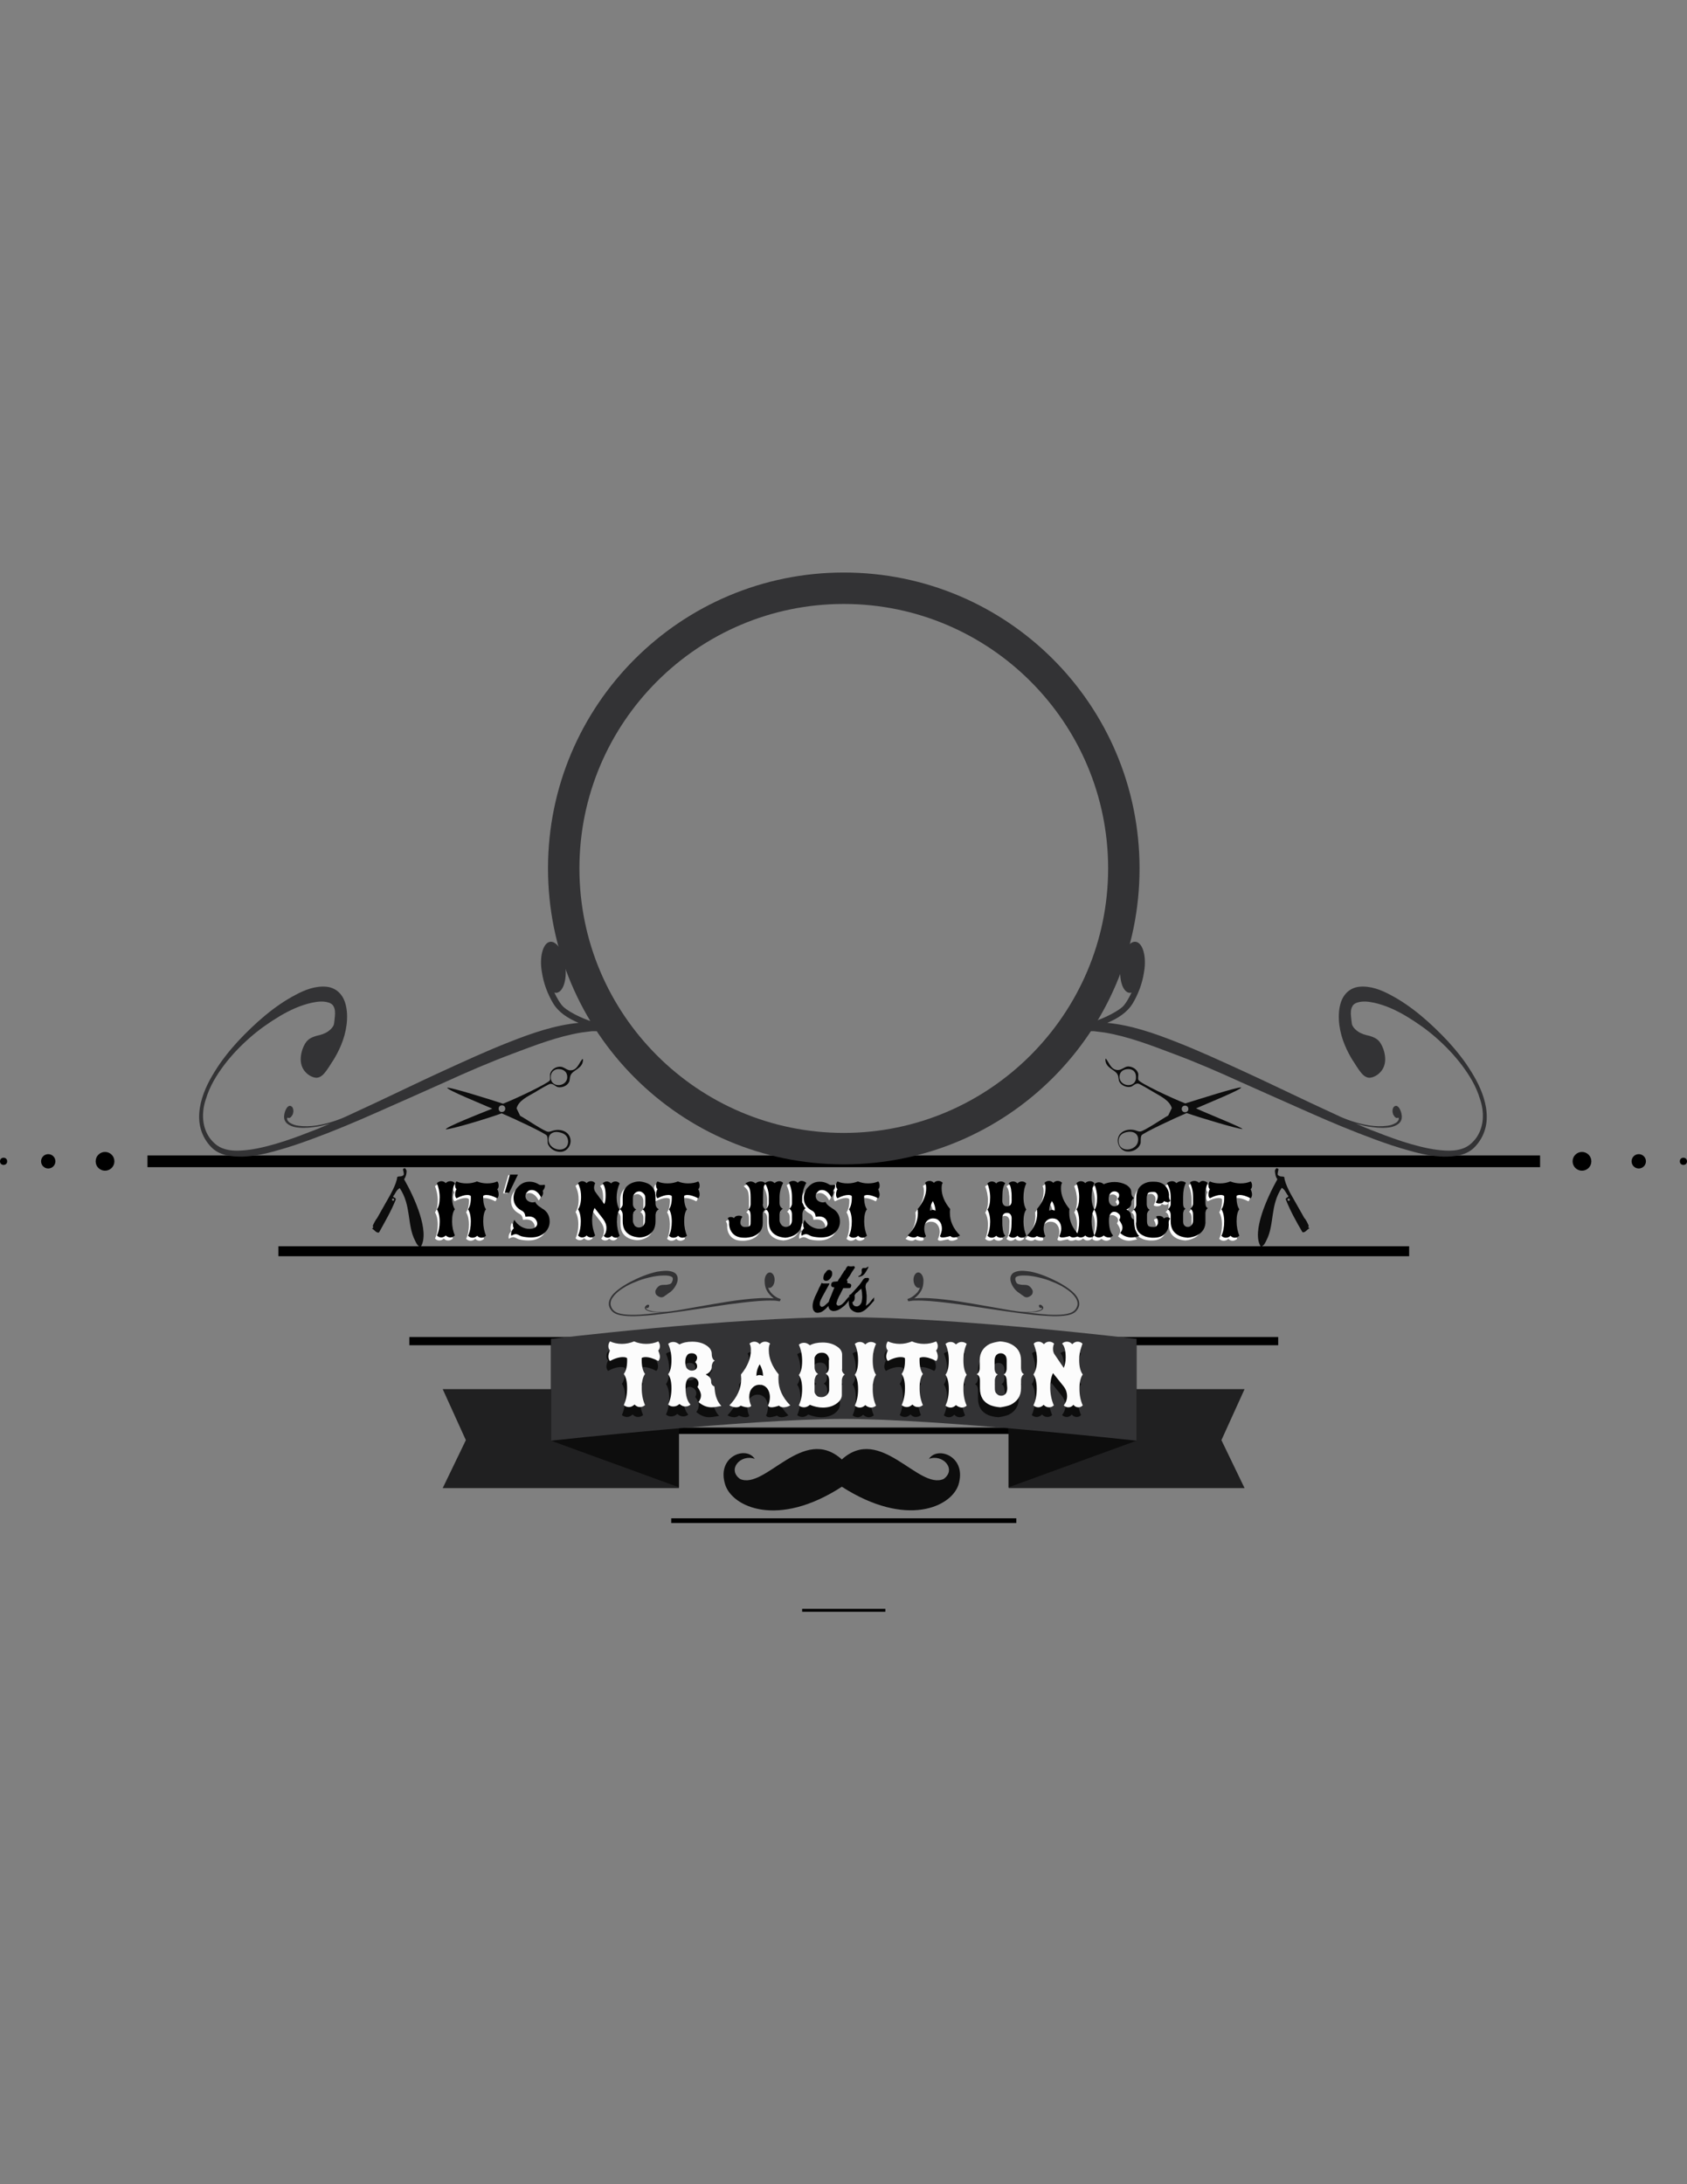 <?xml version="1.0" encoding="utf-8"?>
<!-- Generator: Adobe Illustrator 18.1.1, SVG Export Plug-In . SVG Version: 6.00 Build 0)  -->
<!DOCTYPE svg PUBLIC "-//W3C//DTD SVG 1.1//EN" "http://www.w3.org/Graphics/SVG/1.1/DTD/svg11.dtd">
<svg version="1.1" id="Layer_1" xmlns="http://www.w3.org/2000/svg" xmlns:xlink="http://www.w3.org/1999/xlink" x="0px" y="0px"
	 viewBox="0 0 612 792" enable-background="new 0 0 612 792" xml:space="preserve">
<rect x="0" y="0" width="612" height="792" fill="#808080" stroke="none"/>
<g>
	<g id="blend">
		<g>
			<circle cx="38.1" cy="421.1" r="3.4"/>
			<circle cx="17.5" cy="421.1" r="2.6"/>
			<circle cx="1.3" cy="421.1" r="1.3"/>
		</g>
		<g>
			<circle cx="573.9" cy="421.1" r="3.4"/>
			<circle cx="594.5" cy="421.1" r="2.6"/>
			<circle cx="610.7" cy="421.1" r="1.3"/>
		</g>
		<g>
			<line fill="none" stroke="#000000" stroke-width="4.246" stroke-miterlimit="10" x1="53.5" y1="421.1" x2="558.7" y2="421.1"/>
			<line fill="none" stroke="#000000" stroke-width="3.609" stroke-miterlimit="10" x1="101" y1="453.7" x2="511.2" y2="453.7"/>
			<line fill="none" stroke="#000000" stroke-width="2.972" stroke-miterlimit="10" x1="148.5" y1="486.3" x2="463.7" y2="486.3"/>
			<line fill="none" stroke="#000000" stroke-width="2.336" stroke-miterlimit="10" x1="196" y1="518.8" x2="416.2" y2="518.8"/>
			<line fill="none" stroke="#000000" stroke-width="1.698" stroke-miterlimit="10" x1="243.5" y1="551.4" x2="368.7" y2="551.4"/>
			<line fill="none" stroke="#000000" stroke-width="1.062" stroke-miterlimit="10" x1="291" y1="583.9" x2="321.2" y2="583.9"/>
		</g>
	</g>
	<g id="quote">
		<g id="must">
			<path fill="#0D0D0D" d="M337,529c5-1.9,10.2,3.8,5.3,7.3c-9.2,4-22.9-19.8-36.9-7.1c-14.1-12.7-27.7,11.1-36.9,7.1
				c-4.9-3.5,0.3-9.2,5.3-7.3c-3.1-4.9-14-0.9-10.7,9.4c2.6,8,19,15.8,42.3,0.7c23.4,15,39.7,7.3,42.3-0.7
				C350.9,528.1,340.1,524.2,337,529z"/>
		</g>
		<g id="ribbon_1_">
			<polygon fill="#202021" points="246.3,503.7 160.6,503.7 169,522.2 160.6,539.6 246.3,539.6 			"/>
			<polygon fill="#202021" points="365.9,503.7 451.5,503.7 443.1,522.2 451.5,539.6 365.9,539.6 			"/>
			<polygon fill="#0D0D0D" points="199.9,485.5 246.3,502.6 246.3,539.3 199.9,522.4 			"/>
			<polygon fill="#0D0D0D" points="412.3,485.5 365.9,502.6 365.9,539.3 412.3,522.4 			"/>
			<path fill="#333335" d="M412.3,522.4c0,0-71.6-7.9-106.2-7.9s-106.2,7.9-106.2,7.9v-36.9c0,0,65.3-7.9,106.2-7.9
				s106.2,7.9,106.2,7.9V522.4z"/>
		</g>
		<g id="trad_1_">
			<g>
				<path fill="#0D0D0D" d="M238.7,495.5c0,0.7-0.2,1.2-0.6,1.6c-1.9-1-3.4-1.4-4.6-1.4c-0.6,0-1,0.1-1.4,0.3
					c-0.1,2.6,0.3,4.6,1.2,5.8c-0.8,1.1-1.2,2.8-1.2,5.2c0,2.2,0.4,4.3,1.2,6.1c-0.6,0.5-1.2,0.7-1.9,0.7c-0.7,0-1.3-0.3-1.9-0.9
					c-0.7,0.6-1.3,0.9-2,0.9c-0.7,0-1.3-0.2-1.9-0.7c0.8-1.8,1.2-3.8,1.2-6.1c0-2.4-0.4-4.1-1.2-5.2c0.9-1.2,1.3-3.1,1.2-5.7
					c-0.3-0.3-0.8-0.4-1.6-0.4c-1.2,0-2.8,0.4-4.6,1.4c-0.4-0.4-0.6-1-0.6-1.6s0.2-1.4,0.6-2.2c-0.4-0.4-0.6-0.9-0.6-1.6
					c0-0.6,0.2-1.2,0.6-1.7c1.3,0.6,2.8,0.9,4.3,0.9c1.5,0,3-0.3,4.4-0.9c1.4,0.6,2.9,0.9,4.4,0.9c1.6,0,3.1-0.3,4.4-0.9
					c0.4,0.5,0.6,1.1,0.6,1.7c0,0.7-0.2,1.2-0.6,1.6C238.5,494,238.7,494.8,238.7,495.5z"/>
				<path fill="#0D0D0D" d="M257.3,513.9c-1.7,0-3.3-0.7-4.7-1.9c0.6-0.8,0.9-1.6,0.9-2.4c0-0.9-0.4-1.9-1.3-3.1
					c0.3-0.4,0.4-0.8,0.4-1.3c0-0.6-0.2-1.1-0.7-1.6c-0.5-0.4-1.1-0.7-1.7-0.7c-0.7,0-1.2,0.3-1.6,0.8c-0.4,0.6-0.7,1.6-0.7,2.8
					c0,3.1,0.6,5.2,1.8,6.4c-0.5,0.5-1.2,0.7-1.9,0.7s-1.4-0.3-2.1-0.9c-0.7,0.6-1.4,0.9-2.2,0.9s-1.3-0.2-1.9-0.7
					c0.8-1.7,1.2-3.7,1.2-5.9c0-2.3-0.4-4-1.2-5.1c0.8-1.1,1.2-2.8,1.2-5.1c0-2.2-0.4-4.2-1.2-5.9c0.5-0.5,1.2-0.7,1.9-0.7
					s1.4,0.3,2.2,0.9c1.3-0.7,2.8-1,4.6-1c1.9,0,3.6,0.4,4.9,1.2c1.4,0.8,2.2,1.9,2.2,3.2c0,1.3,0.4,2.1,1.1,2.5
					c-0.5,0.2-0.8,0.7-1,1.4c-0.1,0.3-0.1,0.6-0.1,1c-0.1,1.1-0.8,2-2.2,2.6c0.8,0.4,1.4,0.8,1.8,1.5c0.1,0.3,0.2,0.6,0.2,0.9
					c-0.1,1,0.4,1.6,1.1,1.9c0.1,0,0.1,0.4,0.2,1.3c0.1,1,0.3,2,0.6,2.8c0.4,1.2,1,2.2,1.8,3C259.6,513.6,258.4,513.9,257.3,513.9z
					 M252.2,495.8c0-0.4-0.2-0.8-0.6-1.2c-0.4-0.3-0.9-0.4-1.4-0.4c-0.7,0-1.3,0.2-1.6,0.7c-0.5,0.6-0.7,1.4-0.7,2.5
					s0.2,1.9,0.7,2.4c0.4,0.4,1,0.7,1.6,0.7c0.5,0,1-0.1,1.4-0.4c0.4-0.3,0.6-0.7,0.6-1.2s-0.2-1-0.7-1.5
					C252,496.8,252.2,496.3,252.2,495.8z"/>
				<path fill="#0D0D0D" d="M279.2,513.9c-0.7,0-1-0.2-1.3-0.6c0.5-1,0.7-2.2,0.7-3.1c0-1.3-0.4-2.4-1-3.2c-0.7-0.8-1.6-1.3-2.7-1.3
					c-1.1,0-2,0.4-2.8,1.3c-0.7,0.8-1,1.9-1,3.2c0,1,0.2,2.1,0.7,3.1c-0.1,0.4-0.6,0.6-1.3,0.6s-1.5-0.2-2.5-0.6
					c-0.4,0.4-1,0.6-1.6,0.6c-0.8,0-1.6-0.2-2.5-0.7c2.8-2.9,4.3-6.1,4.3-9.6c0-0.7-0.1-1.2-0.1-1.6c2.4-2.9,3.6-5.9,3.6-8.8
					c0-1-0.1-1.8-0.5-2.4c0.5-0.5,1.2-0.7,1.8-0.7c0.7,0,1.3,0.3,1.9,0.9c0.6-0.6,1.2-0.9,1.9-0.9c0.7,0,1.3,0.2,1.9,0.7
					c-0.4,0.5-0.5,1.3-0.5,2.4c0,2.9,1.2,5.9,3.6,8.8c-0.1,0.4-0.1,1-0.1,1.6c0,3.5,1.4,6.7,4.3,9.6c-0.9,0.5-1.7,0.7-2.5,0.7
					c-0.7,0-1.2-0.2-1.6-0.6C280.7,513.7,279.9,513.9,279.2,513.9z M274.9,498.3c-0.8,1.3-1.2,2.8-1.2,4.2c0.4-0.2,0.9-0.3,1.2-0.3
					c0.3,0,0.7,0.1,1.2,0.3C276.1,501,275.6,499.6,274.9,498.3z"/>
				<path fill="#0D0D0D" d="M305.8,501.9c-0.4,0.2-0.8,0.7-1,1.4c-0.1,0.3-0.1,0.7-0.1,1v5.1c0,1.3-1,2.5-2.2,3.3
					c-1.3,0.8-2.8,1.2-4.6,1.2c-1.6,0-3.2-0.4-4.7-1c-0.7,0.6-1.4,0.9-2.1,0.9c-0.7,0-1.4-0.2-1.9-0.7c0.8-1.7,1.2-3.7,1.2-5.9
					c0-2.3-0.4-4-1.2-5.1c0.8-1.1,1.2-2.8,1.2-5.1c0-2.2-0.4-4.2-1.2-5.9c0.5-0.5,1.2-0.7,1.9-0.7s1.4,0.3,2.1,0.9
					c1.3-0.7,2.9-1,4.6-1c1.9,0,3.5,0.4,4.9,1.3c1.4,0.8,2.1,1.9,2.1,3.1v5.1C304.6,500.7,305.1,501.5,305.8,501.9z M300.1,496.7
					c0-0.8-0.4-1.5-0.8-2c-0.4-0.4-1-0.6-1.7-0.6c-0.6,0-1.3,0.1-1.8,0.5c-0.4,0.4-0.9,0.9-0.9,1.5v3.2c0,1.3,0.6,2.1,1.3,2.5
					c-0.5,0.2-0.9,0.7-1.1,1.4c-0.1,0.3-0.2,0.7-0.2,1v4c0,0.6,0.4,1.1,0.8,1.5c0.4,0.4,1,0.5,1.7,0.5c0.7,0,1.3-0.2,1.9-0.7
					c0.4-0.4,0.8-1.1,0.8-1.9v-3.4c0-1.3-0.5-2.1-1.3-2.5c0.5-0.2,0.9-0.7,1.1-1.4c0.1-0.3,0.1-0.7,0.1-1V496.7z"/>
				<path fill="#0D0D0D" d="M313.1,513c-0.6,0.6-1.3,0.9-1.9,0.9c-0.7,0-1.3-0.2-1.9-0.7c0.8-1.7,1.2-3.7,1.2-6
					c0-2.3-0.4-4.1-1.2-5.2c0.8-1.1,1.2-2.8,1.2-5.2c0-2.2-0.4-4.3-1.2-6c0.6-0.5,1.2-0.7,1.9-0.7c0.7,0,1.3,0.3,1.9,0.9
					c0.7-0.6,1.3-0.9,2-0.9c0.7,0,1.3,0.2,1.9,0.7c-0.8,1.7-1.2,3.7-1.2,6c0,2.3,0.4,4.1,1.2,5.2c-0.8,1.1-1.2,2.8-1.2,5.2
					c0,2.2,0.4,4.3,1.2,6c-0.6,0.5-1.2,0.7-1.9,0.7C314.5,513.9,313.8,513.6,313.1,513z"/>
				<path fill="#0D0D0D" d="M339.5,495.5c0,0.7-0.2,1.2-0.6,1.6c-1.9-1-3.4-1.4-4.6-1.4c-0.6,0-1,0.1-1.4,0.3
					c-0.1,2.6,0.3,4.6,1.2,5.8c-0.8,1.1-1.2,2.8-1.2,5.2c0,2.2,0.4,4.3,1.2,6.1c-0.6,0.5-1.2,0.7-1.9,0.7c-0.7,0-1.3-0.3-1.9-0.9
					c-0.7,0.6-1.3,0.9-2,0.9c-0.7,0-1.3-0.2-1.9-0.7c0.8-1.8,1.2-3.8,1.2-6.1c0-2.4-0.4-4.1-1.2-5.2c0.9-1.2,1.3-3.1,1.2-5.7
					c-0.3-0.3-0.8-0.4-1.6-0.4c-1.2,0-2.8,0.4-4.6,1.4c-0.4-0.4-0.6-1-0.6-1.6s0.2-1.4,0.6-2.2c-0.4-0.4-0.6-0.9-0.6-1.6
					c0-0.6,0.2-1.2,0.6-1.7c1.3,0.6,2.8,0.9,4.3,0.9c1.5,0,3-0.3,4.4-0.9c1.4,0.6,2.9,0.9,4.4,0.9c1.6,0,3.1-0.3,4.4-0.9
					c0.4,0.5,0.6,1.1,0.6,1.7c0,0.7-0.2,1.2-0.6,1.6C339.3,494,339.5,494.8,339.5,495.5z"/>
				<path fill="#0D0D0D" d="M346.2,513c-0.6,0.6-1.3,0.9-1.9,0.9c-0.7,0-1.3-0.2-1.9-0.7c0.8-1.7,1.2-3.7,1.2-6
					c0-2.3-0.4-4.1-1.2-5.2c0.8-1.1,1.2-2.8,1.2-5.2c0-2.2-0.4-4.3-1.2-6c0.6-0.5,1.2-0.7,1.9-0.7c0.7,0,1.3,0.3,1.9,0.9
					c0.7-0.6,1.3-0.9,2-0.9c0.7,0,1.3,0.2,1.9,0.7c-0.8,1.7-1.2,3.7-1.2,6c0,2.3,0.4,4.1,1.2,5.2c-0.8,1.1-1.2,2.8-1.2,5.2
					c0,2.2,0.4,4.3,1.2,6c-0.6,0.5-1.2,0.7-1.9,0.7C347.4,513.9,346.8,513.6,346.2,513z"/>
				<path fill="#0D0D0D" d="M365.9,513c-1,0.4-2.2,0.7-3.7,0.9c-1.4-0.1-2.8-0.4-3.7-0.8c-2.5-1.1-3.7-3.1-3.7-6.1v-2.7
					c0-1.3-0.4-2.1-1.1-2.4c0.5-0.2,0.8-0.7,1-1.4c0.1-0.3,0.1-0.6,0.1-1v-2.6c0-2.8,1.3-4.8,3.7-6c1-0.4,2.2-0.7,3.7-0.9
					c1.4,0.1,2.8,0.4,3.7,0.9c2.5,1.2,3.7,3.1,3.7,6v2.6c0,1.3,0.4,2.1,1.1,2.4c-0.5,0.2-0.8,0.7-1,1.4c-0.1,0.3-0.1,0.6-0.1,1v2.7
					C369.6,509.8,368.3,511.8,365.9,513z M364.4,504.3c0-1.3-0.4-2.1-1.1-2.4c0.5-0.2,0.8-0.7,1-1.4c0.1-0.3,0.1-0.6,0.1-1V497
					c0-0.9-0.1-1.6-0.6-2.1c-0.4-0.5-1-0.7-1.6-0.7s-1.1,0.2-1.6,0.7c-0.4,0.5-0.7,1.2-0.7,2.1v2.5c0,1.3,0.4,2.1,1.2,2.4
					c-0.5,0.2-0.8,0.7-1,1.4c-0.1,0.3-0.1,0.6-0.1,1v2.5c0,0.9,0.2,1.6,0.7,2.1c0.4,0.5,1,0.7,1.6,0.7c0.7,0,1.1-0.2,1.6-0.7
					c0.4-0.5,0.6-1.2,0.6-2.1V504.3z"/>
				<path fill="#0D0D0D" d="M385.3,499.5c0.4-0.9,0.7-2.2,0.7-3.7c0-2.5-0.4-4.2-1.3-5.1c0.5-0.5,1.1-0.7,1.8-0.7s1.3,0.3,1.9,0.9
					c0.6-0.6,1.2-0.9,1.9-0.9s1.2,0.2,1.8,0.7l-0.4,1.2c-0.5,1.4-0.8,3-0.8,4.7c0,2.3,0.4,4.1,1.3,5.3c-0.8,1.1-1.2,2.8-1.2,5.2
					c0,2.2,0.4,4.3,1.2,6c-0.5,0.5-1,0.7-1.6,0.7c-0.7,0-1.3-0.3-1.8-0.9c-0.5,0.6-1.1,0.9-1.8,0.9c-0.6,0-1.2-0.2-1.7-0.7
					c0.7-0.9,1.2-2,1.2-3.3c0-1.3-0.4-2.6-1.4-3.8l-3.7-4.6c-0.7,1.4-1,3.2-1,5.2c0,2.2,0.4,4.4,1.3,6.5c-0.5,0.5-1.1,0.7-1.8,0.7
					c-0.7,0-1.3-0.3-1.9-0.9c-0.6,0.6-1.2,0.9-1.9,0.9c-0.7,0-1.2-0.2-1.8-0.7c0.8-1.7,1.2-3.7,1.2-6c0-2.3-0.4-4.1-1.2-5.2
					c0.8-1.2,1.3-2.9,1.3-5.3c0-1.7-0.3-3.3-0.8-4.7l-0.4-1.2c0.5-0.5,1.1-0.7,1.8-0.7c0.7,0,1.3,0.3,1.9,0.9
					c0.6-0.6,1.2-0.9,1.9-0.9c0.7,0,1.2,0.2,1.8,0.7c-0.3,0.7-0.4,1.3-0.4,1.9c0,0.8,0.2,1.6,0.7,2.2L385.3,499.5z"/>
			</g>
			<g>
				<path fill="#FCFCFC" d="M239.4,491.9c0,0.7-0.2,1.2-0.6,1.6c-1.9-1-3.4-1.4-4.6-1.4c-0.6,0-1,0.1-1.4,0.3
					c-0.1,2.6,0.3,4.6,1.2,5.8c-0.8,1.1-1.2,2.8-1.2,5.2c0,2.2,0.4,4.3,1.2,6.1c-0.6,0.5-1.2,0.7-1.9,0.7c-0.7,0-1.3-0.3-1.9-0.9
					c-0.7,0.6-1.3,0.9-2,0.9c-0.7,0-1.3-0.2-1.9-0.7c0.8-1.8,1.2-3.8,1.2-6.1c0-2.4-0.4-4.1-1.2-5.2c0.9-1.2,1.3-3.1,1.2-5.7
					c-0.3-0.3-0.8-0.4-1.6-0.4c-1.2,0-2.8,0.4-4.6,1.4c-0.4-0.4-0.6-1-0.6-1.6c0-0.7,0.2-1.4,0.6-2.2c-0.4-0.4-0.6-0.9-0.6-1.6
					c0-0.6,0.2-1.2,0.6-1.7c1.3,0.6,2.8,0.9,4.3,0.9c1.5,0,3-0.3,4.4-0.9c1.4,0.6,2.9,0.9,4.4,0.9c1.6,0,3.1-0.3,4.4-0.9
					c0.4,0.5,0.6,1.1,0.6,1.7c0,0.7-0.2,1.2-0.6,1.6C239.1,490.5,239.4,491.3,239.4,491.9z"/>
				<path fill="#FCFCFC" d="M258.1,510.3c-1.7,0-3.3-0.7-4.7-1.9c0.6-0.8,0.9-1.6,0.9-2.4c0-0.9-0.4-1.9-1.3-3.1
					c0.3-0.4,0.4-0.8,0.4-1.3c0-0.6-0.2-1.1-0.7-1.6c-0.5-0.4-1.1-0.7-1.7-0.7c-0.7,0-1.2,0.3-1.6,0.8c-0.4,0.6-0.7,1.6-0.7,2.8
					c0,3.1,0.6,5.2,1.8,6.4c-0.5,0.5-1.2,0.7-1.9,0.7s-1.4-0.3-2.1-0.9c-0.7,0.6-1.4,0.9-2.2,0.9s-1.3-0.2-1.9-0.7
					c0.8-1.7,1.2-3.7,1.2-5.9c0-2.3-0.4-4-1.2-5.1c0.8-1.1,1.2-2.8,1.2-5.1c0-2.2-0.4-4.2-1.2-5.9c0.5-0.5,1.2-0.7,1.9-0.7
					s1.4,0.3,2.2,0.9c1.3-0.7,2.8-1,4.6-1c1.9,0,3.6,0.4,4.9,1.2c1.4,0.8,2.2,1.9,2.2,3.2c0,1.3,0.4,2.1,1.1,2.5
					c-0.5,0.2-0.8,0.7-1,1.4c-0.1,0.3-0.1,0.6-0.1,1c-0.1,1.1-0.8,2-2.2,2.6c0.8,0.4,1.4,0.8,1.8,1.5c0.1,0.3,0.2,0.6,0.2,0.9
					c-0.1,1,0.4,1.6,1.1,1.9c0.1,0,0.1,0.4,0.2,1.3c0.1,1,0.3,2,0.6,2.8c0.4,1.2,1,2.2,1.8,3C260.3,510.1,259.1,510.3,258.1,510.3z
					 M252.9,492.3c0-0.4-0.2-0.8-0.6-1.2c-0.4-0.3-0.9-0.4-1.4-0.4c-0.7,0-1.3,0.2-1.6,0.7c-0.5,0.6-0.7,1.4-0.7,2.5
					c0,1,0.2,1.9,0.7,2.4c0.4,0.4,1,0.7,1.6,0.7c0.5,0,1-0.1,1.4-0.4c0.4-0.3,0.6-0.7,0.6-1.2s-0.2-1-0.7-1.5
					C252.7,493.3,252.9,492.8,252.9,492.3z"/>
				<path fill="#FCFCFC" d="M279.9,510.3c-0.7,0-1-0.2-1.3-0.6c0.5-1,0.7-2.2,0.7-3.1c0-1.3-0.4-2.4-1-3.2c-0.7-0.8-1.6-1.3-2.7-1.3
					c-1.1,0-2,0.4-2.8,1.3c-0.7,0.8-1,1.9-1,3.2c0,1,0.2,2.1,0.7,3.1c-0.1,0.4-0.6,0.6-1.3,0.6s-1.5-0.2-2.5-0.6
					c-0.4,0.4-1,0.6-1.6,0.6c-0.8,0-1.6-0.2-2.5-0.7c2.8-2.9,4.3-6.1,4.3-9.6c0-0.7-0.1-1.2-0.1-1.6c2.4-2.9,3.6-5.9,3.6-8.8
					c0-1-0.1-1.8-0.5-2.4c0.5-0.5,1.2-0.7,1.8-0.7c0.7,0,1.3,0.3,1.9,0.9c0.6-0.6,1.2-0.9,1.9-0.9c0.7,0,1.3,0.2,1.9,0.7
					c-0.4,0.5-0.5,1.3-0.5,2.4c0,2.9,1.2,5.9,3.6,8.8c-0.1,0.4-0.1,1-0.1,1.6c0,3.5,1.4,6.7,4.3,9.6c-0.9,0.5-1.7,0.7-2.5,0.7
					c-0.7,0-1.2-0.2-1.6-0.6C281.4,510.1,280.6,510.3,279.9,510.3z M275.6,494.7c-0.8,1.3-1.2,2.8-1.2,4.2c0.4-0.2,0.9-0.3,1.2-0.3
					c0.3,0,0.7,0.1,1.2,0.3C276.8,497.5,276.4,496.1,275.6,494.7z"/>
				<path fill="#FCFCFC" d="M306.5,498.4c-0.4,0.2-0.8,0.7-1,1.4c-0.1,0.3-0.1,0.7-0.1,1v5.1c0,1.3-1,2.5-2.3,3.3
					c-1.3,0.8-2.8,1.2-4.6,1.2c-1.6,0-3.2-0.4-4.7-1c-0.7,0.6-1.4,0.9-2.1,0.9c-0.7,0-1.4-0.2-1.9-0.7c0.8-1.7,1.2-3.7,1.2-5.9
					c0-2.3-0.4-4-1.2-5.1c0.8-1.1,1.2-2.8,1.2-5.1c0-2.2-0.4-4.2-1.2-5.9c0.5-0.5,1.2-0.7,1.9-0.7s1.4,0.3,2.1,0.9
					c1.3-0.7,2.9-1,4.6-1c1.9,0,3.6,0.4,5,1.3c1.4,0.8,2.1,1.9,2.1,3.1v5.1C305.3,497.2,305.8,498,306.5,498.4z M300.8,493.1
					c0-0.8-0.4-1.5-0.9-2c-0.4-0.4-1-0.6-1.7-0.6c-0.6,0-1.3,0.1-1.8,0.5c-0.4,0.4-0.9,0.9-0.9,1.5v3.2c0,1.3,0.6,2.1,1.3,2.5
					c-0.5,0.2-0.9,0.7-1.1,1.4c-0.1,0.3-0.2,0.7-0.2,1v4c0,0.6,0.4,1.1,0.8,1.5c0.4,0.4,1,0.5,1.7,0.5c0.7,0,1.3-0.2,1.9-0.7
					c0.4-0.4,0.9-1.1,0.9-1.9v-3.4c0-1.3-0.5-2.1-1.3-2.5c0.5-0.2,0.9-0.7,1.1-1.4c0.1-0.3,0.1-0.7,0.1-1V493.1z"/>
				<path fill="#FCFCFC" d="M313.9,509.5c-0.6,0.6-1.3,0.9-1.9,0.9c-0.7,0-1.3-0.2-1.9-0.7c0.8-1.7,1.2-3.7,1.2-6
					c0-2.3-0.4-4.1-1.2-5.2c0.8-1.1,1.2-2.8,1.2-5.2c0-2.2-0.4-4.3-1.2-6c0.6-0.5,1.2-0.7,1.9-0.7c0.7,0,1.3,0.3,1.9,0.9
					c0.7-0.6,1.3-0.9,2-0.9c0.7,0,1.3,0.2,1.9,0.7c-0.8,1.7-1.2,3.7-1.2,6c0,2.3,0.4,4.1,1.2,5.2c-0.8,1.1-1.2,2.8-1.2,5.2
					c0,2.2,0.4,4.3,1.2,6c-0.6,0.5-1.2,0.7-1.9,0.7C315.1,510.3,314.5,510,313.9,509.5z"/>
				<path fill="#FCFCFC" d="M340.2,491.9c0,0.7-0.2,1.2-0.6,1.6c-1.9-1-3.4-1.4-4.6-1.4c-0.6,0-1,0.1-1.4,0.3
					c-0.1,2.6,0.3,4.6,1.2,5.8c-0.8,1.1-1.2,2.8-1.2,5.2c0,2.2,0.4,4.3,1.2,6.1c-0.6,0.5-1.2,0.7-1.9,0.7c-0.7,0-1.3-0.3-1.9-0.9
					c-0.7,0.6-1.3,0.9-2,0.9c-0.7,0-1.3-0.2-1.9-0.7c0.8-1.8,1.2-3.8,1.2-6.1c0-2.4-0.4-4.1-1.2-5.2c0.9-1.2,1.3-3.1,1.2-5.7
					c-0.3-0.3-0.8-0.4-1.6-0.4c-1.2,0-2.8,0.4-4.6,1.4c-0.4-0.4-0.6-1-0.6-1.6c0-0.7,0.2-1.4,0.6-2.2c-0.4-0.4-0.6-0.9-0.6-1.6
					c0-0.6,0.2-1.2,0.6-1.7c1.3,0.6,2.8,0.9,4.3,0.9c1.5,0,3-0.3,4.4-0.9c1.4,0.6,2.9,0.9,4.4,0.9c1.6,0,3.1-0.3,4.4-0.9
					c0.4,0.5,0.6,1.1,0.6,1.7c0,0.7-0.2,1.2-0.6,1.6C340,490.5,340.2,491.3,340.2,491.9z"/>
				<path fill="#FCFCFC" d="M346.8,509.5c-0.6,0.6-1.3,0.9-1.9,0.9s-1.3-0.2-1.9-0.7c0.8-1.7,1.2-3.7,1.2-6c0-2.3-0.4-4.1-1.2-5.2
					c0.8-1.1,1.2-2.8,1.2-5.2c0-2.2-0.4-4.3-1.2-6c0.6-0.5,1.2-0.7,1.9-0.7s1.3,0.3,1.9,0.9c0.7-0.6,1.3-0.9,2-0.9
					c0.7,0,1.3,0.2,1.9,0.7c-0.8,1.7-1.2,3.7-1.2,6c0,2.3,0.4,4.1,1.2,5.2c-0.8,1.1-1.2,2.8-1.2,5.2c0,2.2,0.4,4.3,1.2,6
					c-0.6,0.5-1.2,0.7-1.9,0.7C348.1,510.3,347.4,510,346.8,509.5z"/>
				<path fill="#FCFCFC" d="M366.6,509.4c-1,0.4-2.3,0.7-3.7,0.9c-1.4-0.1-2.7-0.4-3.7-0.8c-2.5-1.1-3.7-3.1-3.7-6.1v-2.7
					c0-1.3-0.4-2.1-1.2-2.4c0.5-0.2,0.8-0.7,1-1.4c0.1-0.3,0.1-0.6,0.1-1v-2.6c0-2.8,1.3-4.8,3.7-6c1-0.4,2.2-0.7,3.7-0.9
					c1.4,0.1,2.8,0.4,3.8,0.9c2.5,1.2,3.8,3.1,3.8,6v2.6c0,1.3,0.4,2.1,1.1,2.4c-0.5,0.2-0.8,0.7-1,1.4c-0.1,0.3-0.1,0.6-0.1,1v2.7
					C370.4,506.3,369,508.2,366.6,509.4z M365.2,500.8c0-1.3-0.4-2.1-1.1-2.4c0.5-0.2,0.8-0.7,1-1.4c0.1-0.3,0.1-0.6,0.1-1v-2.5
					c0-0.9-0.1-1.6-0.6-2.1c-0.4-0.5-1-0.7-1.6-0.7s-1.1,0.2-1.6,0.7c-0.4,0.5-0.6,1.2-0.6,2.1v2.5c0,1.3,0.4,2.1,1.2,2.4
					c-0.5,0.2-0.8,0.7-1,1.4c-0.1,0.3-0.1,0.6-0.1,1v2.5c0,0.9,0.1,1.6,0.7,2.1c0.4,0.5,1,0.7,1.6,0.7c0.7,0,1.1-0.2,1.6-0.7
					c0.4-0.5,0.6-1.2,0.6-2.1L365.2,500.8L365.2,500.8z"/>
				<path fill="#FCFCFC" d="M385.9,496c0.4-0.9,0.7-2.2,0.7-3.7c0-2.5-0.4-4.2-1.3-5.1c0.5-0.5,1.1-0.7,1.8-0.7s1.3,0.3,1.9,0.9
					c0.6-0.6,1.2-0.9,1.9-0.9c0.7,0,1.2,0.2,1.8,0.7l-0.4,1.2c-0.5,1.4-0.8,3-0.8,4.7c0,2.3,0.4,4.1,1.3,5.3
					c-0.8,1.1-1.2,2.8-1.2,5.2c0,2.2,0.4,4.3,1.2,6c-0.5,0.5-1,0.7-1.6,0.7c-0.7,0-1.3-0.3-1.8-0.9c-0.5,0.6-1.1,0.9-1.8,0.9
					c-0.6,0-1.2-0.2-1.7-0.7c0.7-0.9,1.2-2,1.2-3.3c0-1.3-0.4-2.6-1.4-3.8l-3.7-4.6c-0.7,1.4-1,3.2-1,5.2c0,2.2,0.4,4.4,1.3,6.5
					c-0.5,0.5-1.1,0.7-1.8,0.7s-1.3-0.3-1.9-0.9c-0.6,0.6-1.2,0.9-1.9,0.9c-0.7,0-1.2-0.2-1.8-0.7c0.8-1.7,1.2-3.7,1.2-6
					c0-2.3-0.4-4.1-1.2-5.2c0.8-1.2,1.3-2.9,1.3-5.3c0-1.7-0.3-3.3-0.8-4.7l-0.4-1.2c0.5-0.5,1.1-0.7,1.8-0.7c0.7,0,1.3,0.3,1.9,0.9
					c0.6-0.6,1.2-0.9,1.9-0.9s1.2,0.2,1.8,0.7c-0.3,0.7-0.4,1.3-0.4,1.9c0,0.8,0.2,1.6,0.7,2.2L385.9,496z"/>
			</g>
		</g>
		<g id="its_decor">
			<path fill="#333335" d="M332.8,468.6c0.4-0.5,0.7-1.1,1-1.7c-0.1,0.1-0.2,0.1-0.4,0.1c-1,0.1-1.9-1.1-2-2.7
				c-0.1-1.6,0.7-2.8,1.6-2.9c1-0.1,1.9,1.1,2,2.7c0,0.1,0,0.3,0,0.4c0,1.2-0.2,2.4-0.8,3.5c-0.6,1.1-1.5,2-2.5,2.8
				c3.6-0.3,7.3,0,10.8,0.4c3.6,0.4,7.3,1,10.8,1.6c3.6,0.6,7.3,1.3,10.8,1.9c1.6,0.3,3.4,0.6,5,0.8c1.5,0.2,3,0.3,4.6,0.2
				c0.9-0.1,1.8-0.1,2.7-0.4c0.4-0.1,0.8-0.2,1.2-0.4c0.1-0.1,0.3-0.2,0.4-0.4c0-0.1,0.1-0.2-0.1-0.3c0,0-0.1,0.1-0.2,0.1
				s-0.1,0-0.2,0c-0.2-0.1-0.4-0.1-0.4-0.3c-0.2-0.2-0.3-0.6-0.1-0.8c0.5-0.4,1.3,0.4,1.4,0.7c0.4,0.8-0.7,1.3-1.3,1.5
				c-0.9,0.3-1.9,0.4-2.8,0.4c-0.9,0.1-1.7,0.1-2.6,0c1.1,0.1,2.2,0.3,3.4,0.4c1.8,0.2,3.6,0.4,5.4,0.5c1.8,0.1,3.7,0.1,5.5-0.1
				c0.8-0.1,1.7-0.3,2.5-0.6c0.7-0.3,1.3-0.7,1.8-1.4c0.4-0.7,0.7-1.4,0.6-2.2c-0.1-0.7-0.4-1.5-0.9-2.1c-0.9-1.3-2.2-2.3-3.6-3.2
				c-1.4-0.9-3-1.7-4.6-2.3c-1.6-0.7-3.3-1.2-5-1.6c-1.7-0.4-3.4-0.7-5.2-0.7c-0.8,0-1.7,0-2.5,0.3c-0.3,0.1-0.6,0.3-0.7,0.5
				c-0.1,0.3-0.1,0.7,0,1c0.1,0.2,0.1,0.4,0.2,0.5c0.1,0.1,0.1,0.4,0.3,0.5c0.2,0.2,0.6,0.4,0.9,0.4c0.6,0.2,1.3,0.2,1.9,0.2
				c0.6,0,1.2,0.1,1.6,0.4c0.6,0.4,1,1,1.3,1.6c0.1,0.5,0.1,1.1-0.3,1.6c-0.4,0.4-1,0.8-1.6,0.9c-0.6,0.1-1.2-0.2-1.6-0.6
				c-0.4-0.2-0.7-0.5-1-0.7c-0.3-0.2-0.7-0.5-1-0.7c-1.2-1-2.2-2.5-2.5-4c-0.1-0.7-0.1-1.6,0.4-2.2c0.4-0.7,1.2-1,2-1.2
				c1.6-0.4,3.4-0.1,4.9,0.1c3.4,0.7,6.7,2.1,9.8,3.7c1.5,0.8,3,1.7,4.3,2.7c1.3,1,2.5,2.1,3.1,3.5c0.4,0.7,0.5,1.6,0.4,2.3
				s-0.5,1.4-1,2c-1,1.2-2.8,1.6-4.5,1.8c-1.8,0.2-3.6,0.2-5.4,0.1c-1.8-0.1-3.6-0.2-5.4-0.4c-3.6-0.4-7.3-0.9-10.8-1.4
				c-3.6-0.5-7.3-1.1-10.8-1.6c-3.6-0.6-7.3-1.1-10.8-1.5c-3.6-0.4-7.3-0.8-10.9-0.7c-0.4,0-0.9,0-1.3,0.1c-0.2,0-0.4,0.1-0.7,0.1
				c-0.1,0-0.4,0.1-0.4,0l-0.1-0.1c0-0.1-0.1-0.2-0.1-0.3c0-0.1-0.1-0.2-0.1-0.4C330.5,470.7,331.8,469.7,332.8,468.6z"/>
			<path fill="#333335" d="M279.6,468.6c-0.4-0.5-0.7-1.1-1-1.7c0.1,0.1,0.2,0.1,0.4,0.1c1,0.1,1.9-1.1,2-2.7
				c0.1-1.6-0.7-2.8-1.6-2.9c-1-0.1-1.9,1.1-2,2.7c0,0.1,0,0.3,0,0.4c0,1.2,0.2,2.4,0.8,3.5c0.6,1.1,1.5,2,2.5,2.8
				c-3.6-0.3-7.3,0-10.8,0.4c-3.6,0.4-7.3,1-10.8,1.6c-3.6,0.6-7.3,1.3-10.8,1.9c-1.6,0.3-3.4,0.6-5,0.8c-1.5,0.2-3,0.3-4.6,0.2
				c-0.9-0.1-1.8-0.1-2.7-0.4c-0.4-0.1-0.8-0.2-1.2-0.4c-0.1-0.1-0.3-0.2-0.4-0.4c0-0.1-0.1-0.2,0.1-0.3c0,0,0.1,0.1,0.2,0.1
				c0.1,0,0.1,0,0.2,0c0.2-0.1,0.4-0.1,0.4-0.3c0.2-0.2,0.3-0.6,0.1-0.8c-0.5-0.4-1.3,0.4-1.4,0.7c-0.4,0.8,0.7,1.3,1.3,1.5
				c0.9,0.3,1.9,0.4,2.8,0.4c0.9,0.1,1.7,0.1,2.6,0c-1.1,0.1-2.2,0.3-3.4,0.4c-1.8,0.2-3.6,0.4-5.4,0.5c-1.8,0.1-3.7,0.1-5.5-0.1
				c-0.8-0.1-1.7-0.3-2.5-0.6c-0.7-0.3-1.3-0.7-1.8-1.4c-0.4-0.7-0.7-1.4-0.6-2.2s0.4-1.5,0.9-2.1c0.9-1.3,2.2-2.3,3.6-3.2
				c1.4-0.9,3-1.7,4.6-2.3c1.6-0.7,3.3-1.2,5-1.6c1.7-0.4,3.4-0.7,5.2-0.7c0.8,0,1.7,0,2.5,0.3c0.3,0.1,0.6,0.3,0.7,0.5
				c0.1,0.3,0.1,0.7,0,1c-0.1,0.2-0.1,0.4-0.2,0.5c-0.1,0.1-0.1,0.4-0.3,0.5c-0.2,0.2-0.6,0.4-0.9,0.4c-0.6,0.2-1.3,0.2-1.9,0.2
				c-0.6,0-1.2,0.1-1.6,0.4c-0.6,0.4-1,1-1.3,1.6c-0.1,0.5-0.1,1.1,0.3,1.6c0.4,0.4,1,0.8,1.6,0.9c0.6,0.1,1.2-0.2,1.6-0.6
				c0.4-0.2,0.7-0.5,1-0.7c0.3-0.2,0.7-0.5,1-0.7c1.2-1,2.2-2.5,2.5-4c0.1-0.7,0.1-1.6-0.4-2.2c-0.4-0.7-1.2-1-2-1.2
				c-1.6-0.4-3.4-0.1-4.9,0.1c-3.4,0.7-6.7,2.1-9.8,3.7c-1.5,0.8-3,1.7-4.3,2.7c-1.3,1-2.5,2.1-3.1,3.5c-0.4,0.7-0.5,1.6-0.4,2.3
				c0.1,0.7,0.5,1.4,1,2c1,1.2,2.8,1.6,4.5,1.8c1.8,0.2,3.6,0.2,5.4,0.1c1.8-0.1,3.6-0.2,5.4-0.4c3.6-0.4,7.3-0.9,10.8-1.4
				c3.6-0.5,7.3-1.1,10.8-1.6c3.6-0.6,7.3-1.1,10.8-1.5c3.6-0.4,7.3-0.8,10.9-0.7c0.4,0,0.9,0,1.3,0.1c0.2,0,0.4,0.1,0.7,0.1
				c0.1,0,0.4,0.1,0.4,0l0.1-0.1c0-0.1,0.1-0.2,0.1-0.3c0-0.1,0.1-0.2,0.1-0.4C281.9,470.7,280.5,469.7,279.6,468.6z"/>
		</g>
		<g id="its">
			<path d="M298.1,470.6c-0.1,0.1-0.1,0.4-0.3,0.6c-0.1,0.2-0.2,0.5-0.3,0.8c-0.1,0.3-0.1,0.5-0.1,0.8c0,0.2,0,0.4,0.1,0.6
				c0.1,0.1,0.2,0.3,0.4,0.4c0.1,0.1,0.4,0.1,0.6,0c0.2-0.1,0.5-0.2,0.9-0.6c0.4-0.3,0.7-0.7,1.1-1s0.8-0.7,1.1-1.1
				c0.3-0.4,0.7-0.6,0.7-0.7v1.3c0,0.1-0.4,0.4-0.6,0.6c-0.2,0.3-0.5,0.5-0.8,0.9c-0.3,0.3-0.6,0.6-0.9,0.9s-0.5,0.5-0.7,0.7
				c-0.5,0.4-1,0.8-1.5,1c-0.4,0.1-1,0.3-1.5,0.2c-0.3-0.1-0.6-0.1-0.8-0.4s-0.4-0.4-0.5-0.7c-0.1-0.3-0.2-0.7-0.2-1.1
				c0-0.4,0-0.8,0.1-1.3c0.1-0.4,0.2-0.9,0.4-1.3c0.1-0.4,0.3-0.8,0.5-1.3c0.4-0.7,0.7-1.5,1-2.1c0.2-0.5,0.4-1,0.7-1.4
				c0.2-0.4,0.3-0.7,0.3-0.7c0.1-0.1,0.1-0.3,0.2-0.4c0.1-0.1,0.1-0.1,0.1-0.1c0.1-0.1,0.1,0.1,0.2,0.1s0.2,0.1,0.4,0.1h1.8
				c0.2,0,0.4-0.1,0.4,0s-0.1,0.1-0.1,0.3L298.1,470.6z M300.5,460.5c0.3-0.1,0.5-0.1,0.8,0.1c0.2,0.1,0.4,0.3,0.5,0.5
				c0.1,0.3,0.1,0.6,0.1,1c-0.1,0.4-0.1,0.7-0.4,1c-0.1,0.3-0.4,0.6-0.7,0.9c-0.3,0.2-0.6,0.4-0.9,0.4c-0.5,0.1-0.9-0.1-1.1-0.4
				c-0.1-0.1-0.1-0.4-0.1-0.7c0-0.3,0.1-0.7,0.2-1c0.1-0.4,0.4-0.7,0.7-1C299.9,460.8,300.2,460.5,300.5,460.5z"/>
			<path d="M307.3,465.2c0.1,0,0.3,0.1,0.4,0.1c0.2,0,0.3,0.1,0.4,0.1c0.3,0.1,0.4,0.1,0.6,0.3c0.1,0.1,0.1,0.3,0.1,0.4
				s0,0.3-0.1,0.5c-0.1,0.2-0.1,0.3-0.3,0.4c-0.3,0.1-0.7,0.1-1.2,0.1c-0.4,0-0.9,0-1.3,0l-0.7,1.4c-0.2,0.4-0.4,0.9-0.7,1.3
				c-0.2,0.4-0.4,0.9-0.6,1.3c-0.1,0.4-0.3,0.8-0.4,1.2s-0.1,0.6,0,0.7c0.1,0.2,0.3,0.4,0.5,0.4c0.2,0.1,0.5,0,0.8-0.1
				c0.2-0.1,0.5-0.2,0.8-0.5c0.3-0.3,0.7-0.6,1-1c0.3-0.4,0.5-0.7,0.8-1c0.3-0.3,0.6-0.6,0.6-0.8v1.3c0,0.3-0.4,0.7-0.7,1.1
				c-0.4,0.4-0.7,0.9-1.3,1.3c-0.7,0.6-1.3,1-1.9,1.3c-0.7,0.3-1.3,0.4-1.9,0.4c-0.3-0.1-0.5-0.1-0.8-0.3c-0.3-0.1-0.5-0.4-0.7-0.8
				c-0.1-0.3-0.2-0.7-0.2-1.1c0-0.4,0.1-0.9,0.2-1.3c0.1-0.4,0.3-1,0.5-1.4c0.2-0.4,0.4-0.9,0.5-1.2l1-2.5c-0.2,0-0.4,0-0.6-0.1
				c-0.2,0-0.4-0.1-0.5-0.4c-0.1-0.1-0.1-0.2-0.1-0.4s0.1-0.3,0.1-0.5c0.1-0.1,0.1-0.3,0.3-0.4c0.1-0.1,0.2-0.2,0.4-0.2
				c0.3-0.1,0.6-0.1,0.9-0.1c0.2,0,0.5-0.1,0.7-0.1c0.1-0.1,0.1-0.1,0.2-0.4c0.1-0.1,0.2-0.4,0.4-0.6s0.3-0.5,0.5-0.7
				c0.1-0.3,0.3-0.5,0.4-0.7c0.1-0.2,0.3-0.4,0.4-0.6c0.1-0.1,0.2-0.3,0.3-0.5c0.1-0.1,0.2-0.4,0.4-0.5s0.3-0.4,0.4-0.7
				c0.2-0.3,0.4-0.6,0.5-0.7s0.3-0.1,0.4-0.1c0.1-0.1,0.3,0.1,0.5,0.1c0.2,0,0.4,0,0.7,0c0.3,0,0.5-0.1,0.7-0.1
				c0.1,0,0.3,0.1,0.4,0.4c0.1,0.1-0.1,0.4-0.4,0.8c-0.3,0.4-0.7,1-1.2,1.9c-0.2,0.4-0.4,0.7-0.7,1c-0.1,0.3-0.4,0.6-0.6,0.9
				C307.6,464.7,307.4,465,307.3,465.2z"/>
			<path d="M315.2,463.6c0.1,0.1,0.1,0.3,0,0.5c-0.1,0.2-0.1,0.4-0.3,0.6c-0.1,0.1-0.1,0.1-0.2,0.2c-0.1,0.1-0.1,0.1-0.3,0.3
				c-0.1,0.1-0.1,0.2-0.2,0.3c0,0.1-0.1,0.2-0.1,0.3c-0.1,0.3-0.1,0.6-0.1,1c0.1,0.4,0.1,0.7,0.2,1.2c0.1,0.4,0.1,0.7,0.1,1
				c0.1,0.3,0.1,0.7,0.1,1.1c0,1.3-0.1,2.5-0.3,3.4c0.1-0.1,0.4-0.3,0.7-0.5c0.3-0.3,0.6-0.5,0.9-0.9c0.3-0.3,0.5-0.7,0.8-1
				c0.3-0.3,0.6-0.6,0.6-0.8v1.3c-1.5,1.7-2.5,2.9-3.6,3.6c-1,0.7-2.1,0.9-3.1,0.6c-0.4-0.1-0.8-0.3-1.2-0.6c-0.4-0.3-0.7-0.6-0.9-1
				c-0.1-0.2-0.2-0.6-0.3-1c-0.1-0.4-0.1-0.8-0.1-1.3c0-0.4,0-0.9,0.1-1.3c0.1-0.4,0.1-0.8,0.1-1c0.1-0.1,0.2-0.1,0.4-0.2
				c0.1-0.1,0.2-0.1,0.3-0.2c0.3-0.4,0.7-0.7,1-1.1c0.3-0.3,0.6-0.7,0.9-1s0.6-0.7,0.9-1c0.1-0.1,0.3-0.4,0.4-0.5
				c0.1-0.1,0.3-0.4,0.4-0.6s0.4-0.4,0.5-0.7c0.1-0.2,0.3-0.4,0.4-0.5s0.3-0.3,0.4-0.3c0.1-0.1,0.4-0.1,0.5-0.1
				C315,463.3,315.1,463.4,315.2,463.6z M310,469.7c0.1,0.5,0.1,1,0,1.5c-0.1,0.5-0.4,0.8-0.8,1c0.1,0.2,0.1,0.4,0.2,0.7
				c0.1,0.3,0.4,0.5,0.7,0.7c0.3,0.1,0.6,0.1,0.9,0.1c0.3-0.1,0.6-0.2,0.8-0.4c0.4-0.4,0.7-0.8,0.8-1.3c0.1-0.6,0.2-1.1,0.2-1.7
				c0-0.6-0.1-1.2-0.1-1.7c-0.1-0.5-0.1-1-0.3-1.3c-0.5,0.4-1,0.9-1.4,1.3C310.6,468.8,310.3,469.2,310,469.7z"/>
		</g>
		<g>
			<g id="itsw">
				<path fill="#FFFFFF" d="M161,449.1c-0.5,0.5-1.1,0.7-1.6,0.7c-0.6,0-1.1-0.2-1.6-0.7c0.7-1.5,1-3.2,1-5.1c0-2-0.4-3.4-1-4.4
					c0.7-0.9,1-2.4,1-4.4c0-1.9-0.4-3.6-1-5.1c0.5-0.4,1-0.7,1.6-0.7c0.6,0,1.1,0.2,1.6,0.7c0.5-0.5,1.1-0.7,1.7-0.7
					c0.6,0,1.1,0.2,1.6,0.7c-0.7,1.5-1,3.2-1,5.1c0,2,0.4,3.4,1,4.4c-0.7,0.9-1,2.4-1,4.4c0,1.9,0.4,3.6,1,5.1
					c-0.5,0.4-1,0.7-1.6,0.7C162.1,449.9,161.5,449.6,161,449.1z"/>
				<path fill="#FFFFFF" d="M180.2,434.2c0,0.5-0.1,1-0.5,1.4c-1.6-0.8-2.9-1.2-3.9-1.2c-0.5,0-0.9,0.1-1.2,0.3
					c-0.1,2.2,0.3,3.9,1,4.9c-0.7,0.9-1,2.4-1,4.4c0,1.9,0.4,3.7,1,5.2c-0.5,0.4-1,0.7-1.6,0.7c-0.6,0-1.1-0.2-1.6-0.7
					c-0.5,0.5-1.1,0.7-1.7,0.7s-1.1-0.2-1.6-0.7c0.7-1.5,1-3.2,1-5.2c0-2-0.4-3.5-1-4.4c0.7-1,1.1-2.6,1-4.8
					c-0.3-0.3-0.7-0.4-1.3-0.4c-1,0-2.3,0.4-3.9,1.2c-0.4-0.4-0.5-0.8-0.5-1.4s0.1-1.2,0.5-1.9c-0.4-0.4-0.5-0.8-0.5-1.3
					s0.1-1,0.5-1.5c1.1,0.5,2.3,0.7,3.7,0.7c1.3,0,2.5-0.2,3.7-0.7c1.3,0.5,2.5,0.7,3.7,0.7c1.4,0,2.6-0.2,3.7-0.7
					c0.4,0.4,0.5,1,0.5,1.5s-0.1,1-0.5,1.3C179.9,433,180.2,433.6,180.2,434.2z"/>
				<path fill="#FFFFFF" d="M195.4,435.3c-0.9-1.8-2.1-2.7-3.4-2.7c-0.7,0-1.2,0.2-1.6,0.7c-0.4,0.4-0.7,0.9-0.7,1.5
					c0,0.5,0.2,1.1,0.7,1.6c0.5,0.4,1.2,0.7,1.9,0.7c0.4,0,0.7-0.1,1-0.2c0.1,0.5,0.6,1,1.3,1.6c0.3,0.2,0.7,0.4,1,0.7
					c1.9,1,2.9,2.6,2.9,4.8c0,1.6-0.6,2.9-1.7,4c-1.3,1.2-3,1.8-5.1,1.8c-1,0-2.2-0.1-3.4-0.4c-0.2-0.1-0.6-0.2-1.1-0.5
					c-0.4-0.2-0.7-0.3-1-0.3c-0.4,0-1,0.2-1.6,0.6c0-0.1-0.1-0.4-0.1-0.5c0-1,0.4-1.7,1-2.2c-0.2-0.3-0.3-0.7-0.3-1.1
					c0-0.6,0.1-1.3,0.5-2c0.6,1.1,1.5,1.9,2.5,2.5c0.9,0.5,1.9,0.8,2.9,0.8c0.8,0,1.5-0.1,2.1-0.5c0.5-0.4,0.8-0.8,0.8-1.4
					s-0.3-1.3-0.9-1.9c-0.6-0.5-1.3-0.7-2.2-0.7c-0.4,0-0.8,0.1-1.2,0.1c-0.1-1.2-0.6-1.9-1.5-2.3c-1.8-1-2.8-2.5-2.8-4.5
					c0-1.5,0.5-2.9,1.6-4c1.2-1.3,2.5-1.9,4.2-1.9c1,0,1.9,0.2,2.9,0.7c0.2,0.1,0.4,0.3,0.7,0.4c0.2,0.1,0.4,0.1,0.7,0.1
					s0.7,0,1.2-0.1c0,0.1,0.1,0.3,0.1,0.4c0,0.6-0.3,1.2-0.8,1.8C196.4,433.8,196.1,434.6,195.4,435.3z"/>
				<path fill="#FFFFFF" d="M218.3,437.6c0.4-0.7,0.5-1.8,0.5-3.2c0-2.1-0.4-3.6-1.1-4.3c0.4-0.4,1-0.7,1.5-0.7c0.5,0,1,0.2,1.6,0.7
					c0.5-0.5,1-0.7,1.6-0.7s1,0.2,1.5,0.7l-0.4,1c-0.4,1.2-0.7,2.5-0.7,4c0,2,0.4,3.5,1.1,4.5c-0.7,0.9-1,2.4-1,4.4
					c0,1.9,0.4,3.6,1,5.1c-0.4,0.4-0.9,0.7-1.4,0.7c-0.5,0-1-0.2-1.5-0.7c-0.4,0.5-1,0.7-1.5,0.7s-1-0.2-1.4-0.7
					c0.7-0.7,1-1.7,1-2.8c0-1.2-0.4-2.2-1.2-3.3l-3.1-4c-0.6,1.2-0.9,2.7-0.9,4.5c0,1.9,0.4,3.7,1.1,5.5c-0.4,0.4-1,0.7-1.5,0.7
					s-1.1-0.2-1.6-0.7c-0.5,0.5-1,0.7-1.6,0.7s-1-0.2-1.5-0.7c0.7-1.5,1-3.2,1-5.1c0-2-0.4-3.4-1-4.4c0.7-1,1.1-2.5,1.1-4.5
					c0-1.5-0.2-2.8-0.7-4l-0.4-1c0.4-0.4,1-0.7,1.5-0.7s1.1,0.2,1.6,0.7c0.5-0.5,1-0.7,1.6-0.7c0.5,0,1,0.2,1.5,0.7
					c-0.2,0.5-0.4,1.1-0.4,1.6c0,0.7,0.2,1.3,0.7,1.9L218.3,437.6z"/>
				<path fill="#FFFFFF" d="M234.1,449c-0.9,0.4-1.9,0.7-3,0.7c-1.2-0.1-2.1-0.3-3-0.7c-2.1-1-3-2.7-3-5.2v-2.3c0-1-0.5-1.7-1.2-2.1
					c0.4-0.2,0.8-0.6,1-1.2c0.1-0.2,0.1-0.5,0.1-0.8v-2.2c0-2.4,0.9-4.1,3-5.1c0.9-0.4,1.9-0.7,3.1-0.7c1.2,0.1,2.1,0.4,3,0.7
					c2.1,1,3,2.7,3,5.1v2.2c0,1,0.5,1.7,1.1,2.1c-0.4,0.2-0.7,0.6-1,1.2c-0.1,0.2-0.1,0.5-0.1,0.8v2.3
					C237.1,446.4,236.1,448.1,234.1,449z M233.4,441.6c0-1-0.4-1.7-1.1-2.1c0.4-0.2,0.7-0.6,1-1.2c0.1-0.2,0.1-0.5,0.1-0.8v-2.1
					c0-0.7-0.3-1.3-0.7-1.7c-0.4-0.4-0.9-0.7-1.5-0.7c-0.5,0-1.2,0.2-1.6,0.7c-0.4,0.4-0.7,1-0.7,1.7v2.1c0,1,0.5,1.7,1.2,2.1
					c-0.4,0.2-0.8,0.6-1,1.2c-0.1,0.2-0.2,0.5-0.2,0.8v2.1c0,0.7,0.4,1.3,0.7,1.8c0.4,0.4,1,0.6,1.5,0.6s1.1-0.2,1.6-0.6
					c0.4-0.4,0.7-1,0.7-1.8L233.4,441.6L233.4,441.6z"/>
				<path fill="#FFFFFF" d="M253.1,434.2c0,0.5-0.1,1-0.5,1.4c-1.6-0.8-2.9-1.2-3.9-1.2c-0.5,0-0.9,0.1-1.2,0.3
					c-0.1,2.2,0.3,3.9,1,4.9c-0.7,0.9-1,2.4-1,4.4c0,1.9,0.4,3.7,1,5.2c-0.5,0.4-1,0.7-1.6,0.7c-0.6,0-1.1-0.2-1.6-0.7
					c-0.5,0.5-1.1,0.7-1.7,0.7s-1.1-0.2-1.6-0.7c0.7-1.5,1-3.2,1-5.2c0-2-0.4-3.5-1-4.4c0.7-1,1.1-2.6,1-4.8
					c-0.3-0.3-0.7-0.4-1.3-0.4c-1,0-2.3,0.4-3.9,1.2c-0.4-0.4-0.5-0.8-0.5-1.4s0.1-1.2,0.5-1.9c-0.4-0.4-0.5-0.8-0.5-1.3
					s0.1-1,0.5-1.5c1.1,0.5,2.3,0.7,3.7,0.7c1.3,0,2.5-0.2,3.7-0.7c1.3,0.5,2.5,0.7,3.7,0.7c1.4,0,2.6-0.2,3.7-0.7
					c0.4,0.4,0.5,1,0.5,1.5s-0.1,1-0.5,1.3C252.9,433,253.1,433.6,253.1,434.2z"/>
				<path fill="#FFFFFF" d="M276,437.5c0,1.1,0.3,1.8,1,2.1c-0.4,0.2-0.7,0.6-0.8,1.2c-0.1,0.2-0.1,0.5-0.1,0.9v2.2
					c0,0.2-0.1,0.4-0.1,0.7c0,2.2-1,3.7-3,4.6c-0.8,0.4-1.9,0.6-3,0.7c-0.3,0-0.6,0-0.8,0c-2.2,0-3.8-0.8-4.7-2.4
					c-0.4-0.7-0.6-1.4-0.7-2.4c0.1-1-0.1-1.8-0.5-2.2c0.3-0.4,0.7-0.5,1.1-0.5c0.4,0,0.8,0.1,1.2,0.4c0.3-0.6,0.9-0.9,1.7-0.9
					c0.6,0,1,0.1,1.3,0.4c-0.5,0.7-0.7,1.4-0.7,2.1c0,0.5,0.1,1,0.5,1.4s0.7,0.6,1.3,0.6h0.1c0.8,0,1.3-0.3,1.6-0.7
					c0.2-0.4,0.3-1,0.3-1.9v-2.1c0-1.1-0.3-1.8-1-2.1c0.4-0.2,0.7-0.7,0.9-1.3c0.1-0.2,0.1-0.5,0.1-0.9v-2.1c0-1.5-0.1-2.6-0.4-3.4
					c-0.1-0.4-0.6-1-1.5-1.8c0.7-0.4,1.4-0.7,1.9-0.7s1.1,0.2,1.8,0.7c0.6-0.5,1.2-0.7,1.9-0.7c0.6,0,1.3,0.2,1.7,0.7
					c-0.7,0.7-0.9,2.3-0.9,5.1v2.4H276z"/>
				<path fill="#FFFFFF" d="M287.2,449c-0.9,0.4-1.8,0.7-3,0.8c-1.2-0.1-2.1-0.3-2.9-0.7c-2.1-1-3-2.7-3-5.2v-2.3
					c0-1.1-0.5-1.8-1.2-2.1c0.4-0.2,0.8-0.7,1-1.3c0.1-0.2,0.2-0.5,0.2-0.9v-2.2c0-2.1-0.7-3.7-1.5-5c0.6-0.4,1.2-0.7,1.9-0.7
					c0.6,0,1,0.2,1.6,0.7c0.5-0.4,1.1-0.7,1.7-0.7c0.5,0,0.9,0.2,1.4,0.6c-0.7,1.4-1.3,3.1-1.3,5.2v2.1c0,1.1,0.5,1.8,1.2,2.1
					c-0.4,0.2-0.8,0.6-1,1.2c-0.1,0.2-0.2,0.5-0.2,0.9v2.1c0,0.7,0.4,1.3,0.7,1.8c0.4,0.4,1,0.6,1.5,0.6s1.1-0.2,1.5-0.6
					c0.4-0.4,0.7-1,0.7-1.8v-2.1c0-1.1-0.4-1.8-1-2.1c0.4-0.2,0.7-0.7,0.9-1.3c0.1-0.2,0.1-0.5,0.1-0.9V435c0-2-0.4-3.7-1.1-5.2
					c0.4-0.4,1-0.6,1.6-0.6s1.1,0.2,1.6,0.7c0.4-0.4,0.8-0.7,1.3-0.7c0.6,0,1.2,0.2,1.8,0.7c-0.4,0.8-1,1.9-1.1,3.2
					c-0.1,0.5-0.3,1.1-0.3,1.7v2.2c0,1.1,0.5,1.8,1.2,2.1c-0.4,0.2-0.8,0.6-1,1.2c-0.1,0.2-0.2,0.5-0.2,0.9v2.3
					C290.2,446.4,289.3,448.1,287.2,449z"/>
				<path fill="#FFFFFF" d="M300.8,435.3c-0.9-1.8-2.1-2.7-3.4-2.7c-0.7,0-1.2,0.2-1.6,0.7c-0.4,0.4-0.7,0.9-0.7,1.5
					c0,0.5,0.2,1.1,0.7,1.6c0.5,0.4,1.2,0.7,1.9,0.7c0.4,0,0.7-0.1,1-0.2c0.1,0.5,0.6,1,1.3,1.6c0.3,0.2,0.7,0.4,1,0.7
					c1.9,1,2.9,2.6,2.9,4.8c0,1.6-0.6,2.9-1.7,4c-1.3,1.2-3,1.8-5.1,1.8c-1,0-2.2-0.1-3.4-0.4c-0.2-0.1-0.6-0.2-1.1-0.5
					c-0.4-0.2-0.7-0.3-1-0.3c-0.4,0-1,0.2-1.6,0.6c0-0.1-0.1-0.4-0.1-0.5c0-1,0.4-1.7,1-2.2c-0.2-0.3-0.3-0.7-0.3-1.1
					c0-0.6,0.1-1.3,0.5-2c0.6,1.1,1.5,1.9,2.5,2.5c0.9,0.5,1.9,0.8,2.9,0.8c0.8,0,1.5-0.1,2.1-0.5c0.5-0.4,0.8-0.8,0.8-1.4
					s-0.3-1.3-0.9-1.9c-0.6-0.5-1.3-0.7-2.2-0.7c-0.4,0-0.8,0.1-1.2,0.1c-0.1-1.2-0.6-1.9-1.5-2.3c-1.8-1-2.8-2.5-2.8-4.5
					c0-1.5,0.5-2.9,1.6-4c1.2-1.3,2.5-1.9,4.2-1.9c1,0,1.9,0.2,2.9,0.7c0.2,0.1,0.4,0.3,0.7,0.4c0.2,0.1,0.4,0.1,0.7,0.1
					s0.7,0,1.2-0.1c0,0.1,0.1,0.3,0.1,0.4c0,0.6-0.3,1.2-0.8,1.8C301.7,433.8,301.4,434.6,300.8,435.3z"/>
				<path fill="#FFFFFF" d="M318.2,434.2c0,0.5-0.1,1-0.5,1.4c-1.6-0.8-2.9-1.2-3.9-1.2c-0.5,0-0.9,0.1-1.2,0.3
					c-0.1,2.2,0.3,3.9,1,4.9c-0.7,0.9-1,2.4-1,4.4c0,1.9,0.4,3.7,1,5.2c-0.5,0.4-1,0.7-1.6,0.7c-0.6,0-1.1-0.2-1.6-0.7
					c-0.5,0.5-1.1,0.7-1.7,0.7c-0.6,0-1.1-0.2-1.6-0.7c0.7-1.5,1-3.2,1-5.2c0-2-0.4-3.5-1-4.4c0.7-1,1.1-2.6,1-4.8
					c-0.3-0.3-0.7-0.4-1.3-0.4c-1,0-2.3,0.4-3.9,1.2c-0.4-0.4-0.5-0.8-0.5-1.4s0.1-1.2,0.5-1.9c-0.4-0.4-0.5-0.8-0.5-1.3
					s0.1-1,0.5-1.5c1.1,0.5,2.3,0.7,3.7,0.7c1.3,0,2.5-0.2,3.7-0.7c1.3,0.5,2.5,0.7,3.7,0.7c1.4,0,2.6-0.2,3.7-0.7
					c0.4,0.4,0.5,1,0.5,1.5s-0.1,1-0.5,1.3C318.1,433,318.2,433.6,318.2,434.2z"/>
				<path fill="#FFFFFF" d="M341.2,449.9c-0.5,0-0.9-0.1-1-0.5c0.4-0.9,0.7-1.8,0.7-2.7c0-1.1-0.3-2-0.9-2.7c-0.6-0.7-1.3-1-2.3-1
					s-1.7,0.4-2.3,1c-0.6,0.7-0.9,1.6-0.9,2.7c0,0.9,0.2,1.8,0.6,2.7c-0.1,0.4-0.5,0.5-1,0.5c-0.6,0-1.3-0.1-2.1-0.5
					c-0.4,0.4-0.8,0.5-1.3,0.5c-0.7,0-1.4-0.2-2.2-0.7c2.5-2.5,3.7-5.2,3.7-8.2c0-0.5-0.1-1-0.1-1.4c2-2.5,3.1-5,3.1-7.5
					c0-0.9-0.1-1.6-0.4-2c0.4-0.4,1-0.7,1.6-0.7s1.1,0.2,1.6,0.7c0.5-0.5,1-0.7,1.6-0.7c0.6,0,1.1,0.2,1.6,0.7
					c-0.3,0.4-0.4,1.1-0.4,2c0,2.5,1,5,3.1,7.5c-0.1,0.4-0.1,0.8-0.1,1.4c0,3,1.2,5.7,3.7,8.2c-0.7,0.4-1.5,0.7-2.2,0.7
					c-0.5,0-1-0.1-1.3-0.5C342.5,449.6,341.8,449.9,341.2,449.9z M337.5,436.6c-0.7,1.2-1,2.3-1,3.5c0.4-0.1,0.7-0.3,1-0.3
					s0.6,0.1,1,0.3C338.6,438.9,338.2,437.8,337.5,436.6z"/>
				<path fill="#FFFFFF" d="M366.1,433.3c-0.1-1.5-0.4-2.5-1-3.1c0.4-0.4,1-0.7,1.6-0.7c0.6,0,1.1,0.2,1.6,0.7
					c0.5-0.5,1.1-0.7,1.6-0.7c0.6,0,1.1,0.2,1.6,0.7c-0.7,1.5-1,3.2-1,5.1c0,2,0.4,3.4,1,4.4c-0.7,0.9-1,2.4-1,4.4
					c0,1.9,0.4,3.6,1,5.1c-0.5,0.4-1,0.7-1.6,0.7s-1.1-0.2-1.6-0.7c-0.5,0.5-1.1,0.7-1.6,0.7c-0.6,0-1.1-0.2-1.6-0.7
					c0.5-0.5,0.9-1.6,1-3.1c0-0.4,0.1-1.5,0.1-3.2c0-1-0.4-1.6-1-1.9c-0.3-0.1-0.5-0.1-0.7-0.1s-0.4,0-0.7,0.1c-0.7,0.3-1,0.9-1,1.9
					c0,1.7,0,2.8,0.1,3.2c0.1,1.5,0.4,2.5,1,3.1c-0.5,0.4-1,0.7-1.6,0.7c-0.6,0-1.2-0.2-1.7-0.7c-0.5,0.5-1.1,0.7-1.6,0.7
					c-0.6,0-1.1-0.2-1.6-0.7c0.7-1.5,1-3.2,1-5.1c0-2-0.4-3.4-1-4.4c0.7-0.9,1-2.4,1-4.4c0-1.9-0.4-3.6-1-5.1c0.5-0.4,1-0.7,1.6-0.7
					c0.6,0,1.1,0.2,1.6,0.7c0.5-0.5,1.1-0.7,1.7-0.7s1.1,0.2,1.6,0.7c-0.5,0.5-0.9,1.6-1,3.1c0,0.4-0.1,1.5-0.1,3.2
					c0,1,0.4,1.6,1,1.9c0.3,0.1,0.5,0.1,0.7,0.1s0.4,0,0.7-0.1c0.7-0.3,1-0.9,1-1.9C366.2,434.7,366.2,433.6,366.1,433.3z"/>
				<path fill="#FFFFFF" d="M384.6,449.9c-0.5,0-0.9-0.1-1-0.5c0.4-0.9,0.7-1.8,0.7-2.7c0-1.1-0.3-2-0.9-2.7c-0.6-0.7-1.3-1-2.3-1
					s-1.7,0.4-2.3,1c-0.6,0.7-0.9,1.6-0.9,2.7c0,0.9,0.2,1.8,0.6,2.7c-0.1,0.4-0.5,0.5-1,0.5c-0.6,0-1.3-0.1-2.1-0.5
					c-0.4,0.4-0.8,0.5-1.3,0.5c-0.7,0-1.4-0.2-2.2-0.7c2.5-2.5,3.7-5.2,3.7-8.2c0-0.5-0.1-1-0.1-1.4c2-2.5,3.1-5,3.1-7.5
					c0-0.9-0.1-1.6-0.4-2c0.4-0.4,1-0.7,1.6-0.7s1.1,0.2,1.6,0.7c0.5-0.5,1-0.7,1.6-0.7c0.6,0,1.1,0.2,1.6,0.7
					c-0.3,0.4-0.4,1.1-0.4,2c0,2.5,1,5,3.1,7.5c-0.1,0.4-0.1,0.8-0.1,1.4c0,3,1.2,5.7,3.7,8.2c-0.7,0.4-1.5,0.7-2.2,0.7
					c-0.5,0-1-0.1-1.3-0.5C385.8,449.6,385.2,449.9,384.6,449.9z M380.9,436.6c-0.7,1.2-1,2.3-1,3.5c0.4-0.1,0.7-0.3,1-0.3
					c0.3,0,0.6,0.1,1,0.3C381.9,438.9,381.6,437.8,380.9,436.6z"/>
				<path fill="#FFFFFF" d="M392.9,449.1c-0.5,0.5-1.1,0.7-1.6,0.7c-0.6,0-1.1-0.2-1.6-0.7c0.7-1.5,1-3.2,1-5.1c0-2-0.4-3.4-1-4.4
					c0.7-0.9,1-2.4,1-4.4c0-1.9-0.4-3.6-1-5.1c0.5-0.4,1-0.7,1.6-0.7c0.6,0,1.1,0.2,1.6,0.7c0.5-0.5,1.1-0.7,1.7-0.7
					s1.1,0.2,1.6,0.7c-0.7,1.5-1,3.2-1,5.1c0,2,0.4,3.4,1,4.4c-0.7,0.9-1,2.4-1,4.4c0,1.9,0.4,3.6,1,5.1c-0.5,0.4-1,0.7-1.6,0.7
					C394,449.9,393.5,449.6,392.9,449.1z"/>
				<path fill="#FFFFFF" d="M409.6,449.9c-1.4,0-2.8-0.5-4-1.6c0.5-0.7,0.8-1.3,0.8-2c0-0.7-0.4-1.6-1.2-2.7
					c0.2-0.4,0.4-0.7,0.4-1.1c0-0.5-0.2-1-0.7-1.3c-0.4-0.4-0.9-0.6-1.5-0.6c-0.5,0-1,0.2-1.3,0.7c-0.4,0.5-0.6,1.3-0.6,2.4
					c0,2.6,0.5,4.4,1.5,5.5c-0.4,0.4-1,0.7-1.6,0.7s-1.2-0.2-1.8-0.7c-0.6,0.5-1.2,0.7-1.8,0.7c-0.6,0-1.1-0.2-1.6-0.7
					c0.7-1.5,1-3.1,1-5c0-1.9-0.4-3.4-1-4.3c0.7-0.9,1-2.4,1-4.3c0-1.9-0.4-3.6-1-5c0.4-0.4,1-0.7,1.6-0.7s1.3,0.2,1.8,0.7
					c1.1-0.5,2.5-0.8,3.9-0.8c1.6,0,3.1,0.4,4.2,1c1.2,0.7,1.9,1.6,1.9,2.7c0,1,0.4,1.8,1,2.1c-0.4,0.2-0.7,0.6-0.9,1.2
					c-0.1,0.2-0.1,0.5-0.1,0.8c-0.1,1-0.7,1.7-1.8,2.2c0.7,0.3,1.2,0.7,1.5,1.3c0.1,0.2,0.1,0.4,0.2,0.7c0,0.8,0.3,1.3,1,1.6
					c0,0,0.1,0.4,0.1,1.1c0.1,0.9,0.3,1.7,0.4,2.4c0.4,1,0.8,1.9,1.5,2.5C411.5,449.6,410.5,449.9,409.6,449.9z M405.3,434.5
					c0-0.4-0.1-0.7-0.5-1c-0.4-0.3-0.7-0.4-1.2-0.4c-0.6,0-1,0.2-1.4,0.6c-0.4,0.5-0.7,1.2-0.7,2.1c0,0.9,0.2,1.6,0.7,2.1
					c0.4,0.4,0.8,0.6,1.4,0.6c0.4,0,0.8-0.1,1.2-0.4c0.4-0.3,0.5-0.6,0.5-1c0-0.4-0.2-0.8-0.6-1.3
					C405.1,435.4,405.3,434.9,405.3,434.5z"/>
				<path fill="#FFFFFF" d="M419.8,441.9c0.8,0,1.4,0.3,1.7,0.9c0.4-0.2,0.7-0.4,1.2-0.4s0.8,0.1,1.1,0.5c-0.4,0.4-0.7,1.1-0.5,2.2
					c-0.1,0.9-0.3,1.7-0.7,2.3c-0.9,1.6-2.5,2.4-4.7,2.4c-0.2,0-0.5,0-0.8,0c-1.1-0.1-2.2-0.3-2.9-0.7c-1.9-0.8-2.8-2.3-2.8-4.5
					c0-0.2,0.1-0.4,0.1-0.7v-2.2c0-1-0.4-1.7-1.1-2.1c0.4-0.2,0.7-0.6,1-1.2c0.1-0.2,0.1-0.5,0.1-0.8v-2.2c0-2.5,0.9-4.2,2.8-5.2
					c0.8-0.4,1.7-0.7,2.8-0.7c0.3,0,0.5,0,0.8,0c2.2,0,3.8,0.8,4.7,2.4c0.4,0.7,0.6,1.4,0.7,2.3c-0.1,1,0.1,1.8,0.5,2.2
					c-0.3,0.4-0.7,0.5-1.1,0.5c-0.4,0-0.7-0.1-1.2-0.4c-0.3,0.6-0.8,0.9-1.7,0.9c-0.6,0-1-0.1-1.3-0.4c0.4-0.7,0.7-1.4,0.7-2.1
					c0-0.5-0.1-1.1-0.5-1.4c-0.3-0.4-0.7-0.6-1.2-0.6h-0.1c-0.8,0-1.5,0.3-1.8,0.7c-0.2,0.4-0.4,1-0.4,1.9v2.1c0,1,0.4,1.7,1.1,2.1
					c-0.4,0.2-0.7,0.6-0.9,1.2c-0.1,0.2-0.1,0.5-0.1,0.8v2.1c0,0.8,0.2,1.5,0.4,1.8c0.3,0.4,1,0.7,1.8,0.7h0.1
					c0.5,0,0.9-0.2,1.2-0.5c0.3-0.4,0.5-0.8,0.5-1.3c0-0.7-0.2-1.3-0.7-2.1C418.7,442.1,419.1,441.9,419.8,441.9z"/>
				<path fill="#FFFFFF" d="M433,449c-0.9,0.4-1.8,0.7-3,0.8c-1.2-0.1-2.1-0.3-3-0.7c-2.1-1-3-2.7-3-5.2v-2.3c0-1.1-0.5-1.8-1.2-2.1
					c0.4-0.2,0.8-0.7,1-1.3c0.1-0.2,0.1-0.5,0.1-0.9v-2.2c0-2.1-0.6-3.7-1.4-5c0.6-0.4,1.2-0.7,1.9-0.7c0.6,0,1,0.2,1.6,0.7
					c0.5-0.4,1.1-0.7,1.7-0.7c0.5,0,0.9,0.2,1.4,0.6c-0.7,1.4-1.3,3.1-1.3,5.2v2.1c0.7,1.1,0.5,1.8,1.2,2.1c-0.4,0.2-0.8,0.6-1,1.2
					c-0.1,0.2-0.2,0.5-0.2,0.9v2.1c0,0.7,0.4,1.3,0.8,1.8c0.4,0.4,1,0.6,1.5,0.6s1.1-0.2,1.5-0.6c0.4-0.4,0.7-1,0.7-1.8v-2.1
					c0-1.1-0.4-1.8-1-2.1c0.4-0.2,0.7-0.7,0.9-1.3c0.1-0.2,0.1-0.5,0.1-0.9V435c0-2-0.4-3.7-1.1-5.2c0.4-0.4,1-0.6,1.6-0.6
					s1.1,0.2,1.6,0.7c0.4-0.4,0.8-0.7,1.3-0.7c0.6,0,1.2,0.2,1.8,0.7c-0.4,0.8-1,1.9-1.2,3.2c-0.1,0.5,0.4,1.1-0.3,1.7v2.2
					c0.7,1.1,0.6,1.8,1.3,2.1c-0.4,0.2-0.8,0.6-1,1.2c-0.1,0.2,0.5,0.5-0.2,0.9v2.3C436,446.4,435.1,448.1,433,449z"/>
				<path fill="#FFFFFF" d="M453.4,434.2c0,0.5-0.1,1-0.5,1.4c-1.6-0.8-2.9-1.2-3.9-1.2c-0.5,0-0.9,0.1-1.2,0.3
					c-0.1,2.2,0.3,3.9,1,4.9c-0.7,0.9-1,2.4-1,4.4c0,1.9,0.4,3.7,1,5.2c-0.5,0.4-1,0.7-1.6,0.7s-1.1-0.2-1.6-0.7
					c-0.5,0.5-1.1,0.7-1.7,0.7c-0.6,0-1.1-0.2-1.6-0.7c0.7-1.5,1-3.2,1-5.2c0-2-0.4-3.5-1-4.4c0.7-1,1.1-2.6,1-4.8
					c-0.3-0.3-0.7-0.4-1.3-0.4c-1,0-2.3,0.4-3.9,1.2c-0.4-0.4-0.5-0.8-0.5-1.4s0.1-1.2,0.5-1.9c-0.4-0.4-0.5-0.8-0.5-1.3
					s0.1-1,0.5-1.5c1.1,0.5,2.3,0.7,3.7,0.7c1.3,0,2.5-0.2,3.7-0.7c1.3,0.5,2.5,0.7,3.7,0.7c1.4,0,2.6-0.2,3.7-0.7
					c0.4,0.4,0.5,1,0.5,1.5s-0.1,1-0.5,1.3C453.2,433,453.4,433.6,453.4,434.2z"/>
				<g>
					<path fill="#FFFFFF" d="M184.4,426.1h2.9l-3.2,6.6h-1.6L184.4,426.1z"/>
				</g>
			</g>
			<g id="itsb">
				<path d="M161.7,448c-0.5,0.5-1.1,0.7-1.6,0.7c-0.6,0-1.1-0.2-1.6-0.7c0.7-1.5,1-3.2,1-5.1c0-2-0.4-3.4-1-4.4
					c0.7-0.9,1-2.4,1-4.4c0-1.9-0.4-3.6-1-5.1c0.5-0.4,1-0.7,1.6-0.7c0.6,0,1.1,0.2,1.6,0.7c0.5-0.5,1.1-0.7,1.7-0.7
					s1.1,0.2,1.6,0.7c-0.7,1.5-1,3.2-1,5.1c0,2,0.4,3.4,1,4.4c-0.7,0.9-1,2.4-1,4.4c0,1.9,0.4,3.6,1,5.1c-0.5,0.4-1,0.7-1.6,0.7
					C162.8,448.7,162.3,448.5,161.7,448z"/>
				<path d="M180.9,433.1c0,0.5-0.1,1-0.5,1.4c-1.6-0.8-2.9-1.2-3.9-1.2c-0.5,0-0.9,0.1-1.2,0.3c-0.1,2.2,0.3,3.9,1,4.9
					c-0.7,0.9-1,2.4-1,4.4c0,1.9,0.4,3.7,1,5.2c-0.5,0.4-1,0.7-1.6,0.7c-0.6,0-1.1-0.2-1.6-0.7c-0.5,0.5-1.1,0.7-1.7,0.7
					c-0.6,0-1.1-0.2-1.6-0.7c0.7-1.5,1-3.2,1-5.2c0-2-0.4-3.5-1-4.4c0.7-1,1.1-2.6,1-4.8c-0.3-0.3-0.7-0.4-1.3-0.4
					c-1,0-2.3,0.4-3.9,1.2c-0.4-0.4-0.5-0.8-0.5-1.4s0.1-1.2,0.5-1.9c-0.4-0.4-0.5-0.8-0.5-1.3s0.1-1,0.5-1.5
					c1.1,0.5,2.3,0.7,3.7,0.7c1.3,0,2.5-0.2,3.7-0.7c1.3,0.5,2.5,0.7,3.7,0.7c1.4,0,2.6-0.2,3.7-0.7c0.4,0.4,0.5,1,0.5,1.5
					s-0.1,1-0.5,1.3C180.8,431.9,180.9,432.5,180.9,433.1z"/>
				<path d="M196.3,434.2c-0.9-1.8-2.1-2.7-3.4-2.7c-0.7,0-1.2,0.2-1.6,0.7c-0.4,0.4-0.7,0.9-0.7,1.5c0,0.5,0.2,1.1,0.7,1.6
					c0.5,0.4,1.2,0.7,1.9,0.7c0.4,0,0.7-0.1,1-0.2c0.1,0.5,0.6,1,1.3,1.6c0.3,0.2,0.7,0.4,1,0.7c1.9,1,2.9,2.6,2.9,4.8
					c0,1.6-0.6,2.9-1.7,4c-1.3,1.2-3,1.8-5.1,1.8c-1,0-2.2-0.1-3.4-0.4c-0.2-0.1-0.6-0.2-1.1-0.5c-0.4-0.2-0.7-0.3-1-0.3
					c-0.4,0-1,0.2-1.6,0.6c0-0.1-0.1-0.4-0.1-0.5c0-1,0.4-1.7,1-2.2c-0.2-0.3-0.3-0.7-0.3-1.1c0-0.6,0.1-1.3,0.5-2
					c0.6,1.1,1.5,1.9,2.5,2.5c0.9,0.5,1.9,0.8,2.9,0.8c0.8,0,1.5-0.1,2.1-0.5c0.5-0.4,0.8-0.8,0.8-1.4s-0.3-1.3-0.9-1.9
					c-0.6-0.5-1.3-0.7-2.2-0.7c-0.4,0-0.8,0.1-1.2,0.1c-0.1-1.2-0.6-1.9-1.5-2.3c-1.8-1-2.8-2.5-2.8-4.5c0-1.5,0.5-2.9,1.6-4
					c1.2-1.3,2.5-1.9,4.2-1.9c1,0,1.9,0.2,2.9,0.7c0.2,0.1,0.4,0.3,0.7,0.4c0.2,0.1,0.4,0.1,0.7,0.1s0.7,0,1.2-0.1
					c0,0.1,0.1,0.3,0.1,0.4c0,0.6-0.3,1.2-0.8,1.8C197.2,432.7,196.9,433.5,196.3,434.2z"/>
				<path d="M219.2,436.6c0.4-0.7,0.5-1.8,0.5-3.2c0-2.1-0.4-3.6-1.1-4.3c0.4-0.4,1-0.7,1.5-0.7s1,0.2,1.6,0.7
					c0.5-0.5,1-0.7,1.6-0.7c0.5,0,1,0.2,1.5,0.7l-0.4,1c-0.4,1.2-0.7,2.5-0.7,4c0,2,0.4,3.5,1.1,4.5c-0.7,0.9-1,2.4-1,4.4
					c0,1.9,0.4,3.6,1,5.1c-0.4,0.4-0.9,0.7-1.4,0.7c-0.5,0-1-0.2-1.5-0.7c-0.4,0.5-1,0.7-1.5,0.7s-1-0.2-1.4-0.7
					c0.7-0.7,1-1.7,1-2.8c0-1.2-0.4-2.2-1.2-3.3l-3.1-4c-0.6,1.2-0.9,2.7-0.9,4.5c0,1.9,0.4,3.7,1.1,5.5c-0.4,0.4-1,0.7-1.5,0.7
					s-1.1-0.2-1.6-0.7c-0.5,0.5-1,0.7-1.6,0.7s-1-0.2-1.5-0.7c0.7-1.5,1-3.2,1-5.1c0-2-0.4-3.4-1-4.4c0.7-1,1.1-2.5,1.1-4.5
					c0-1.5-0.2-2.8-0.7-4l-0.4-1c0.4-0.4,1-0.7,1.5-0.7s1.1,0.2,1.6,0.7c0.5-0.5,1-0.7,1.6-0.7s1,0.2,1.5,0.7
					c-0.2,0.5-0.4,1.1-0.4,1.6c0,0.7,0.2,1.3,0.7,1.9L219.2,436.6z"/>
				<path d="M234.9,448c-0.9,0.4-1.8,0.7-3,0.7c-1.2-0.1-2.1-0.3-3-0.7c-2.1-1-3-2.7-3-5.2v-2.3c0-1-0.5-1.7-1.1-2.1
					c0.4-0.2,0.7-0.6,1-1.2c0.1-0.2,0.1-0.5,0.1-0.8v-2.2c0-2.4,1-4.1,3-5.1c0.9-0.4,1.9-0.7,3.1-0.7c1.2,0.1,2.1,0.4,2.9,0.7
					c2.1,1,2.9,2.7,2.9,5.1v2.2c0,1,0.5,1.7,1.2,2.1c-0.4,0.2-0.8,0.6-1,1.2c-0.1,0.2-0.2,0.5-0.2,0.8v2.3
					C237.8,445.3,236.9,447,234.9,448z M234.1,440.6c0-1-0.4-1.7-1-2.1c0.4-0.2,0.7-0.6,0.9-1.2c0.1-0.2,0.1-0.5,0.1-0.8v-2.1
					c0-0.7-0.2-1.3-0.7-1.7c-0.4-0.4-0.9-0.7-1.5-0.7c-0.5,0-1.2,0.2-1.6,0.7c-0.4,0.4-0.7,1-0.7,1.7v2.1c0,1,0.5,1.7,1.2,2.1
					c-0.4,0.2-0.8,0.6-1,1.2c-0.1,0.2-0.2,0.5-0.2,0.8v2.1c0,0.7,0.4,1.3,0.7,1.8c0.4,0.4,1,0.6,1.5,0.6c0.5,0,1.1-0.2,1.5-0.6
					c0.4-0.4,0.7-1,0.7-1.8L234.1,440.6L234.1,440.6z"/>
				<path d="M253.8,433.1c0,0.5-0.1,1-0.5,1.4c-1.6-0.8-2.9-1.2-3.9-1.2c-0.5,0-0.9,0.1-1.2,0.3c-0.1,2.2,0.3,3.9,1,4.9
					c-0.7,0.9-1,2.4-1,4.4c0,1.9,0.4,3.7,1,5.2c-0.5,0.4-1,0.7-1.6,0.7c-0.6,0-1.1-0.2-1.6-0.7c-0.5,0.5-1.1,0.7-1.7,0.7
					c-0.6,0-1.1-0.2-1.6-0.7c0.7-1.5,1-3.2,1-5.2c0-2-0.4-3.5-1-4.4c0.7-1,1.1-2.6,1-4.8c-0.3-0.3-0.7-0.4-1.3-0.4
					c-1,0-2.3,0.4-3.9,1.2c-0.4-0.4-0.5-0.8-0.5-1.4s0.1-1.2,0.5-1.9c-0.4-0.4-0.5-0.8-0.5-1.3s0.1-1,0.5-1.5
					c1.1,0.5,2.3,0.7,3.7,0.7c1.3,0,2.5-0.2,3.7-0.7c1.3,0.5,2.5,0.7,3.7,0.7c1.4,0,2.6-0.2,3.7-0.7c0.4,0.4,0.5,1,0.5,1.5
					s-0.1,1-0.5,1.3C253.7,431.9,253.8,432.5,253.8,433.1z"/>
				<path d="M276.7,436.4c0,1.1,0.3,1.8,1,2.1c-0.4,0.2-0.7,0.6-0.9,1.2c-0.1,0.2-0.1,0.5-0.1,0.9v2.2c0,0.2,0,0.4,0,0.7
					c0,2.2-1,3.7-3,4.6c-0.8,0.4-1.9,0.6-3,0.7c-0.3,0-0.6,0-0.8,0c-2.2,0-3.8-0.8-4.7-2.4c-0.4-0.7-0.6-1.4-0.7-2.4
					c0.1-1-0.1-1.8-0.5-2.2c0.3-0.4,0.7-0.5,1.1-0.5c0.4,0,0.8,0.1,1.2,0.4c0.3-0.6,0.9-0.9,1.7-0.9c0.6,0,1,0.1,1.3,0.4
					c-0.5,0.7-0.7,1.4-0.7,2.1c0,0.5,0.1,0.9,0.5,1.2c0.4,0.4,0.7,0.4,1.3,0.4h0.1c0.8,0,1.3-0.1,1.6-0.5c0.2-0.4,0.2-0.7,0.2-1.6
					v-2.1c0-1.1-0.3-1.8-0.9-2.1c0.4-0.2,0.7-0.7,0.8-1.3c0.1-0.2,0.1-0.5,0.1-0.9v-2.1c0-1.5-0.1-2.6-0.4-3.4
					c-0.1-0.4-0.6-1-1.5-1.8c0.7-0.4,1.4-0.7,1.9-0.7c0.5,0,1.1,0.2,1.8,0.7c0.6-0.5,1.2-0.7,1.9-0.7c0.6,0,1.2,0.2,1.7,0.7
					c-0.7,0.7-0.9,2.3-0.9,5.1v2.4H276.7z"/>
				<path d="M287.9,448c-0.9,0.4-1.8,0.7-3,0.8c-1.2-0.1-2.1-0.3-3-0.7c-2.1-1-3-2.7-3-5.2v-2.3c0-1.1-0.5-1.8-1.2-2.1
					c0.4-0.2,0.8-0.7,1-1.3c0.1-0.2,0.2-0.5,0.2-0.9V434c0-2.1-0.6-3.7-1.4-5c0.6-0.4,1.2-0.7,1.9-0.7c0.6,0,1,0.2,1.6,0.7
					c0.5-0.4,1.1-0.7,1.7-0.7c0.5,0,0.9,0.2,1.4,0.6c-0.7,1.4-1.3,3.1-1.3,5.2v2.1c0,1.1,0.5,1.8,1.2,2.1c-0.4,0.2-0.8,0.6-1,1.2
					c-0.1,0.2-0.2,0.5-0.2,0.9v2.1c0,0.7,0.4,1.3,0.8,1.8c0.4,0.4,1,0.6,1.5,0.6s1.1-0.2,1.5-0.6c0.4-0.4,0.7-1,0.7-1.8v-2.1
					c0-1.1-0.4-1.8-1-2.1c0.4-0.2,0.7-0.7,0.9-1.3c0.1-0.2,0.1-0.5,0.1-0.9v-2.1c0-2-0.4-3.7-1.1-5.2c0.4-0.4,1-0.6,1.6-0.6
					c0.6,0,1.1,0.2,1.6,0.7c0.4-0.4,0.8-0.7,1.3-0.7c0.6,0,1.2,0.2,1.8,0.7c-0.4,0.8-1,1.9-1.2,3.2c-0.1,0.5-0.3,1.1-0.3,1.7v2.2
					c0.7,1.1,0.6,1.8,1.3,2.1c-0.4,0.2-0.8,0.6-1,1.2c-0.1,0.2-0.2,0.5-0.2,0.9v2.3C290.9,445.2,290,447,287.9,448z"/>
				<path d="M301.6,434.2c-0.9-1.8-2.1-2.7-3.4-2.7c-0.7,0-1.2,0.2-1.6,0.7c-0.4,0.4-0.7,0.9-0.7,1.5c0,0.5,0.2,1.1,0.7,1.6
					c0.5,0.4,1.2,0.7,1.9,0.7c0.4,0,0.7-0.1,1-0.2c0.1,0.5,0.6,1,1.3,1.6c0.3,0.2,0.7,0.4,1,0.7c1.9,1,2.9,2.6,2.9,4.8
					c0,1.6-0.6,2.9-1.7,4c-1.3,1.2-3,1.8-5.1,1.8c-1,0-2.2-0.1-3.4-0.4c-0.2-0.1-0.6-0.2-1.1-0.5c-0.4-0.2-0.7-0.3-1-0.3
					c-0.4,0-1,0.2-1.6,0.6c0-0.1-0.1-0.4-0.1-0.5c0-1,0.4-1.7,1-2.2c-0.2-0.3-0.3-0.7-0.3-1.1c0-0.6,0.1-1.3,0.5-2
					c0.6,1.1,1.5,1.9,2.5,2.5c0.9,0.5,1.9,0.8,2.9,0.8c0.8,0,1.5-0.1,2.1-0.5c0.5-0.4,0.8-0.8,0.8-1.4s-0.3-1.3-0.9-1.9
					c-0.6-0.5-1.3-0.7-2.2-0.7c-0.4,0-0.8,0.1-1.2,0.1c-0.1-1.2-0.6-1.9-1.5-2.3c-1.8-1-2.8-2.5-2.8-4.5c0-1.5,0.5-2.9,1.6-4
					c1.2-1.3,2.5-1.9,4.2-1.9c1,0,1.9,0.2,2.9,0.7c0.2,0.1,0.4,0.3,0.7,0.4c0.2,0.1,0.4,0.1,0.7,0.1c0.3,0,0.7,0,1.2-0.1
					c0,0.1,0.1,0.3,0.1,0.4c0,0.6-0.3,1.2-0.8,1.8C302.5,432.7,302.2,433.5,301.6,434.2z"/>
				<path d="M319.1,433.1c0,0.5-0.1,1-0.5,1.4c-1.6-0.8-2.9-1.2-3.9-1.2c-0.5,0-0.9,0.1-1.2,0.3c-0.1,2.2,0.3,3.9,1,4.9
					c-0.7,0.9-1,2.4-1,4.4c0,1.9,0.4,3.7,1,5.2c-0.5,0.4-1,0.7-1.6,0.7s-1.1-0.2-1.6-0.7c-0.5,0.5-1.1,0.7-1.7,0.7s-1.1-0.2-1.6-0.7
					c0.7-1.5,1-3.2,1-5.2c0-2-0.4-3.5-1-4.4c0.7-1,1.1-2.6,1-4.8c-0.3-0.3-0.7-0.4-1.3-0.4c-1,0-2.3,0.4-3.9,1.2
					c-0.4-0.4-0.5-0.8-0.5-1.4s0.1-1.2,0.5-1.9c-0.4-0.4-0.5-0.8-0.5-1.3s0.1-1,0.5-1.5c1.1,0.5,2.3,0.7,3.7,0.7
					c1.3,0,2.5-0.2,3.7-0.7c1.3,0.5,2.5,0.7,3.7,0.7c1.4,0,2.6-0.2,3.7-0.7c0.4,0.4,0.5,1,0.5,1.5s-0.1,1-0.5,1.3
					C318.8,431.9,319.1,432.5,319.1,433.1z"/>
				<path d="M342,448.7c-0.5,0-0.9-0.1-1-0.5c0.4-0.9,0.7-1.8,0.7-2.7c0-1.1-0.3-2-0.9-2.7c-0.6-0.7-1.3-1-2.3-1c-1,0-1.7,0.4-2.3,1
					c-0.6,0.7-0.9,1.6-0.9,2.7c0,0.9,0.2,1.8,0.6,2.7c-0.1,0.4-0.5,0.5-1,0.5c-0.6,0-1.3-0.1-2.1-0.5c-0.4,0.4-0.8,0.5-1.3,0.5
					c-0.7,0-1.4-0.2-2.2-0.7c2.5-2.5,3.7-5.2,3.7-8.2c0-0.5-0.1-1-0.1-1.4c2-2.5,3.1-5,3.1-7.5c0-0.9-0.1-1.6-0.4-2
					c0.4-0.4,1-0.7,1.6-0.7c0.6,0,1.1,0.2,1.6,0.7c0.5-0.5,1-0.7,1.6-0.7c0.6,0,1.1,0.2,1.6,0.7c-0.3,0.4-0.4,1.1-0.4,2
					c0,2.5,1,5,3.1,7.5c-0.1,0.4-0.1,0.8-0.1,1.4c0,3,1.2,5.7,3.7,8.2c-0.7,0.4-1.5,0.7-2.2,0.7c-0.5,0-1-0.1-1.3-0.5
					C343.3,448.6,342.6,448.7,342,448.7z M338.4,435.5c-0.7,1.2-1,2.3-1,3.5c0.4-0.1,0.7-0.3,1-0.3c0.3,0,0.6,0.1,1,0.3
					C339.3,437.8,339,436.6,338.4,435.5z"/>
				<path d="M366.9,432.2c-0.1-1.5-0.4-2.5-1-3.1c0.4-0.4,1-0.7,1.6-0.7s1.1,0.2,1.6,0.7c0.5-0.5,1.1-0.7,1.6-0.7
					c0.6,0,1.1,0.2,1.6,0.7c-0.7,1.5-1,3.2-1,5.1c0,2,0.4,3.4,1,4.4c-0.7,0.9-1,2.4-1,4.4c0,1.9,0.4,3.6,1,5.1
					c-0.5,0.4-1,0.7-1.6,0.7c-0.6,0-1.1-0.2-1.6-0.7c-0.5,0.5-1.1,0.7-1.6,0.7c-0.6,0-1.1-0.2-1.6-0.7c0.5-0.5,0.9-1.6,1-3.1
					c0-0.4,0.1-1.5,0.1-3.2c0-1-0.4-1.6-1-1.9c-0.3-0.1-0.5-0.1-0.7-0.1s-0.4,0-0.7,0.1c-0.7,0.3-1,0.9-1,1.9c0,1.7,0,2.8,0.1,3.2
					c0.1,1.5,0.4,2.5,1,3.1c-0.5,0.4-1,0.7-1.6,0.7c-0.6,0-1.2-0.2-1.7-0.7c-0.5,0.5-1.1,0.7-1.6,0.7c-0.6,0-1.1-0.2-1.6-0.7
					c0.7-1.5,1-3.2,1-5.1c0-2-0.4-3.4-1-4.4c0.7-0.9,1-2.4,1-4.4c0-1.9-0.4-3.6-1-5.1c0.5-0.4,1-0.7,1.6-0.7c0.6,0,1.1,0.2,1.6,0.7
					c0.5-0.5,1.1-0.7,1.7-0.7c0.6,0,1.1,0.2,1.6,0.7c-0.5,0.5-0.9,1.6-1,3.1c0,0.4-0.1,1.5-0.1,3.2c0,1,0.4,1.6,1,1.9
					c0.3,0.1,0.5,0.1,0.7,0.1s0.4,0,0.7-0.1c0.7-0.3,1-0.9,1-1.9C367,433.6,367,432.6,366.9,432.2z"/>
				<path d="M385.3,448.7c-0.5,0-0.9-0.1-1-0.5c0.4-0.9,0.7-1.8,0.7-2.7c0-1.1-0.3-2-0.9-2.7c-0.6-0.7-1.3-1-2.3-1s-1.7,0.4-2.3,1
					c-0.6,0.7-0.9,1.6-0.9,2.7c0,0.9,0.2,1.8,0.6,2.7c-0.1,0.4-0.5,0.5-1,0.5c-0.6,0-1.3-0.1-2.1-0.5c-0.4,0.4-0.8,0.5-1.3,0.5
					c-0.7,0-1.4-0.2-2.2-0.7c2.5-2.5,3.7-5.2,3.7-8.2c0-0.5-0.1-1-0.1-1.4c2-2.5,3.1-5,3.1-7.5c0-0.9-0.1-1.6-0.4-2
					c0.4-0.4,1-0.7,1.6-0.7s1.1,0.2,1.6,0.7c0.5-0.5,1-0.7,1.6-0.7c0.6,0,1.1,0.2,1.6,0.7c-0.3,0.4-0.4,1.1-0.4,2c0,2.5,1,5,3.1,7.5
					c-0.1,0.4-0.1,0.8-0.1,1.4c0,3,1.2,5.7,3.7,8.2c-0.7,0.4-1.5,0.7-2.2,0.7c-0.5,0-1-0.1-1.3-0.5
					C386.7,448.6,385.9,448.7,385.3,448.7z M381.6,435.5c-0.7,1.2-1,2.3-1,3.5c0.4-0.1,0.7-0.3,1-0.3c0.3,0,0.6,0.1,1,0.3
					C382.7,437.8,382.3,436.6,381.6,435.5z"/>
				<path d="M393.7,448c-0.5,0.5-1.1,0.7-1.6,0.7c-0.6,0-1.1-0.2-1.6-0.7c0.7-1.5,1-3.2,1-5.1c0-2-0.4-3.4-1-4.4
					c0.7-0.9,1-2.4,1-4.4c0-1.9-0.4-3.6-1-5.1c0.5-0.4,1-0.7,1.6-0.7c0.6,0,1.1,0.2,1.6,0.7c0.5-0.5,1.1-0.7,1.7-0.7
					s1.1,0.2,1.6,0.7c-0.7,1.5-1,3.2-1,5.1c0,2,0.4,3.4,1,4.4c-0.7,0.9-1,2.4-1,4.4c0,1.9,0.4,3.6,1,5.1c-0.5,0.4-1,0.7-1.6,0.7
					C394.8,448.7,394.2,448.5,393.7,448z"/>
				<path d="M410.4,448.7c-1.4,0-2.8-0.5-4-1.6c0.5-0.7,0.8-1.3,0.8-2c0-0.7-0.4-1.6-1.2-2.7c0.2-0.4,0.4-0.7,0.4-1.1
					c0-0.5-0.2-1-0.7-1.3c-0.4-0.4-0.9-0.6-1.5-0.6c-0.5,0-1,0.2-1.3,0.7c-0.4,0.5-0.6,1.3-0.6,2.4c0,2.6,0.5,4.4,1.5,5.5
					c-0.4,0.4-1,0.7-1.6,0.7s-1.2-0.2-1.8-0.7c-0.6,0.5-1.2,0.7-1.8,0.7c-0.6,0-1.1-0.2-1.6-0.7c0.7-1.5,1-3.1,1-5
					c0-1.9-0.4-3.4-1-4.3c0.7-0.9,1-2.4,1-4.3c0-1.9-0.4-3.6-1-5c0.4-0.4,1-0.7,1.6-0.7s1.3,0.2,1.8,0.7c1.1-0.5,2.5-0.8,3.9-0.8
					c1.6,0,3.1,0.4,4.2,1c1.2,0.7,1.9,1.6,1.9,2.7c0,1,0.4,1.8,1,2.1c-0.4,0.2-0.7,0.6-0.9,1.2c-0.1,0.2-0.1,0.5-0.1,0.8
					c-0.1,1-0.7,1.7-1.8,2.2c0.7,0.3,1.2,0.7,1.5,1.3c0.1,0.2,0.1,0.4,0.2,0.7c0,0.8,0.3,1.3,1,1.6c0,0,0.1,0.4,0.1,1.1
					c0.1,0.9,0.3,1.7,0.4,2.4c0.4,1,0.8,1.9,1.5,2.5C412.3,448.5,411.3,448.7,410.4,448.7z M406,433.4c0-0.4-0.1-0.7-0.5-1
					c-0.4-0.3-0.7-0.4-1.2-0.4c-0.6,0-1,0.2-1.4,0.6c-0.4,0.5-0.7,1.2-0.7,2.1c0,0.9,0.2,1.6,0.7,2.1c0.4,0.4,0.8,0.6,1.4,0.6
					c0.4,0,0.8-0.1,1.2-0.4c0.4-0.3,0.5-0.6,0.5-1c0-0.4-0.2-0.8-0.6-1.3C405.9,434.2,406,433.9,406,433.4z"/>
				<path d="M420.5,440.9c0.8,0,1.4,0.3,1.7,0.9c0.4-0.2,0.7-0.4,1.2-0.4s0.8,0.1,1.1,0.5c-0.4,0.4-0.7,1.1-0.5,2.2
					c-0.1,0.9-0.3,1.7-0.7,2.3c-0.9,1.6-2.5,2.4-4.7,2.4c-0.2,0-0.5,0-0.8,0c-1.1-0.1-2.2-0.3-2.9-0.7c-1.9-0.8-2.8-2.3-2.8-4.5
					c0-0.2,0.1-0.4,0.1-0.7v-2.2c0-1-0.4-1.7-1-2.1c0.4-0.2,0.7-0.6,0.9-1.2c0.1-0.2,0.1-0.5,0.1-0.8v-2.2c0-2.5,0.9-4.2,2.8-5.2
					c0.8-0.4,1.7-0.7,2.9-0.7c0.3,0,0.5,0,0.8,0c2.2,0,3.8,0.8,4.7,2.4c0.4,0.7,0.6,1.4,0.7,2.3c-0.1,1,0.1,1.8,0.5,2.2
					c-0.3,0.4-0.7,0.5-1.1,0.5c-0.4,0-0.7-0.1-1.2-0.4c-0.3,0.6-0.8,0.9-1.7,0.9c-0.6,0-1-0.1-1.3-0.4c0.4-0.7,0.7-1.4,0.7-2.1
					c0-0.5-0.1-0.9-0.5-1.3c-0.3-0.4-0.7-0.4-1.2-0.4h-0.1c-0.8,0-1.6,0.1-1.8,0.6c-0.2,0.4-0.4,0.8-0.4,1.7v2.1
					c0,1,0.4,1.7,1.1,2.1c-0.4,0.2-0.7,0.6-0.9,1.2c-0.1,0.2-0.1,0.5-0.1,0.8v2.1c0,0.8,0.2,1.3,0.4,1.6c0.3,0.4,1,0.5,1.8,0.5h0.1
					c0.5,0,0.9,0,1.2-0.4c0.3-0.4,0.5-0.7,0.5-1.3c0-0.7-0.2-1.3-0.7-2C419.5,441,419.9,440.9,420.5,440.9z"/>
				<path d="M434.1,448c-0.9,0.4-2,0.7-3.2,0.8c-1.2-0.1-2.2-0.3-3.1-0.7c-2.1-1-3.1-2.7-3.1-5.2v-2.3c0-1.1-0.5-1.8-1.1-2.1
					c0.4-0.2,0.8-0.7,1-1.3c0.1-0.2,0.1-0.5,0.1-0.9V434c0-2.1-0.6-3.7-1.4-5c0.6-0.4,1.2-0.7,1.9-0.7c0.6,0,1,0.2,1.6,0.7
					c0.5-0.4,1.1-0.7,1.7-0.7c0.5,0,1.3,0.2,1.7,0.6c-0.7,1.4-1,3.1-1,5.2v2.1c0,1.1,0.2,1.8,0.9,2.1c-0.4,0.2-0.7,0.6-0.8,1.2
					c-0.1,0.2-0.1,0.5-0.1,0.9v2.1c0,0.7,0,1.3,0.4,1.8c0.4,0.4,0.7,0.6,1.3,0.6c0.5,0,1-0.2,1.3-0.6c0.4-0.4,0.6-1,0.6-1.8v-2.1
					c0-1.1-0.4-1.8-1-2.1c0.4-0.2,0.7-0.7,0.9-1.3c0.1-0.2,0.1-0.5,0.1-0.9v-2.1c0-2-0.4-3.7-1.1-5.2c0.4-0.4,1-0.6,1.6-0.6
					s1.1,0.2,1.7,0.7c0.4-0.4,0.8-0.7,1.3-0.7c0.6,0,1.2,0.2,1.8,0.7c-0.4,0.8-0.7,1.9-0.8,3.2c-0.1,0.5,0,1.1,0,1.7v2.2
					c0,1.1,0.2,1.8,0.9,2.1c-0.4,0.2-0.7,0.6-0.8,1.2c-0.1,0.2-0.1,0.5-0.1,0.9v2.3C437.5,445.2,436.2,447,434.1,448z"/>
				<path d="M454.2,433.1c0,0.5-0.1,1-0.5,1.4c-1.6-0.8-2.9-1.2-3.9-1.2c-0.5,0-0.9,0.1-1.2,0.3c-0.1,2.2,0.3,3.9,1,4.9
					c-0.7,0.9-1,2.4-1,4.4c0,1.9,0.4,3.7,1,5.2c-0.5,0.4-1,0.7-1.6,0.7s-1.1-0.2-1.6-0.7c-0.5,0.5-1.1,0.7-1.7,0.7s-1.1-0.2-1.6-0.7
					c0.7-1.5,1-3.2,1-5.2c0-2-0.4-3.5-1-4.4c0.7-1,1.1-2.6,1-4.8c-0.3-0.3-0.7-0.4-1.3-0.4c-1,0-2.3,0.4-3.9,1.2
					c-0.4-0.4-0.5-0.8-0.5-1.4s0.1-1.2,0.5-1.9c-0.4-0.4-0.5-0.8-0.5-1.3s0.1-1,0.5-1.5c1.1,0.5,2.3,0.7,3.7,0.7
					c1.3,0,2.5-0.2,3.7-0.7c1.3,0.5,2.5,0.7,3.7,0.7c1.4,0,2.6-0.2,3.7-0.7c0.4,0.4,0.5,1,0.5,1.5s-0.1,1-0.5,1.3
					C454,431.9,454.2,432.5,454.2,433.1z"/>
				<g>
					<path d="M185,425.9h2.9l-3.2,6.6h-1.6L185,425.9z"/>
				</g>
			</g>
		</g>
	</g>
	<path fill="#333335" d="M204.4,365.1c-1.1-1-2.4-3.3-3.3-5.2c0.3,0.1,0.5,0.1,0.8,0.1c2.4-0.3,3.8-4.7,3.2-9.8
		c-0.6-5.1-3.1-9-5.5-8.7c-2.4,0.3-3.8,4.7-3.2,9.8c0.1,0.4,0.1,0.9,0.2,1.3c0.6,4,2.1,7.9,4,11.1c2,3.4,5.5,5.6,9.3,7.2
		c-8.5,0.8-16.9,3.7-25,6.9c-8.2,3.2-16.2,6.9-24.3,10.6s-16.1,7.6-24.2,11.4c-3.7,1.7-7.5,3.5-11.2,5.2c-3.4,1.5-6.8,2.5-10.4,3.1
		c-2.2,0.3-4.3,0.4-6.5,0.1c-1-0.1-2-0.4-3-1c-0.4-0.2-0.7-0.5-1-1c-0.1-0.2-0.3-0.7,0-0.9c0.1-0.1,0.4,0.1,0.5,0.1
		c0.1,0,0.3-0.1,0.4-0.1c0.4-0.2,0.7-0.7,1-1.2c0.3-0.8,0.4-2.1-0.3-2.8c-1.5-1.3-2.7,1.7-2.8,3.1c-0.4,2.9,2.2,3.9,3.9,4.3
		c2.2,0.4,4.5,0.3,6.7,0c2-0.2,4.1-0.7,6.1-1.3c-2.5,1.1-5.1,2.2-7.6,3.1c-4,1.6-8.2,3.1-12.3,4.3c-4.2,1.2-8.4,2.2-12.7,2.4
		c-2,0.1-4.1,0-6.1-0.7c-1.9-0.6-3.5-1.9-4.9-3.7c-1.4-1.9-2.3-4.3-2.5-6.9c-0.2-2.5,0.2-5.1,1-7.4c1.4-4.7,3.9-8.7,6.6-12.3
		c2.8-3.7,6-7,9.3-9.9c3.4-3,7-5.5,10.8-7.8c3.7-2.2,7.6-4,11.7-4.9c1.9-0.4,4-0.7,6-0.1c0.7,0.2,1.5,0.6,1.9,1.4
		c0.6,1,0.6,2.4,0.5,3.5c-0.1,0.7-0.1,1.3-0.2,1.9c-0.1,0.6-0.1,1.3-0.4,1.7c-0.4,0.8-1.2,1.5-1.9,2c-1.3,0.9-2.8,1.3-4.2,1.6
		c-1.3,0.4-2.7,0.9-3.7,2.2c-1.1,1.5-1.9,3.7-2,5.9c-0.1,1.9,0.5,3.7,1.6,4.9c1.1,1.3,2.8,2.2,4.2,2.2c1.5-0.1,2.6-1.3,3.6-2.7
		c0.7-1,1.3-1.9,1.9-2.9c0.7-1,1.2-1.9,1.8-3c2.2-4.1,3.9-9.1,3.7-14.4c-0.1-2.5-0.7-5.2-2.1-7c-1.4-1.9-3.4-2.8-5.3-3
		c-4-0.4-7.9,1.1-11.4,3c-7.6,4-14.5,10.1-20.8,16.8c-3.1,3.4-6,7-8.5,11.1c-2.3,3.7-4.5,8.1-5.3,13c-0.4,2.6-0.4,5.3,0.4,7.9
		c0.7,2.4,2,4.5,3.5,6.1c3.1,3.4,7.6,3.7,11.4,3.7c4.3-0.1,8.5-1,12.6-2.2c4.1-1.1,8.2-2.5,12.3-4c8.2-3,16.3-6.4,24.4-10
		c8.2-3.6,16.2-7.2,24.3-10.8c8.1-3.7,16.2-7.2,24.5-10.3c8.2-3.1,16.5-6.3,25-7.7c1-0.1,2.1-0.3,3.1-0.4c0.5-0.1,1-0.1,1.6-0.1
		c0.2,0,1,0.1,1-0.1s0-0.5,0-0.7c0-0.3,0-0.7,0-1c0-0.4,0-0.8,0-1.2C213.1,370.2,206.9,367.4,204.4,365.1z"/>
	<path fill="#333335" d="M407.2,365.1c1.1-1,2.4-3.3,3.3-5.2c-0.3,0.1-0.5,0.1-0.8,0.1c-2.4-0.3-3.8-4.7-3.2-9.8s3.1-9,5.5-8.7
		c2.4,0.3,3.8,4.7,3.2,9.8c-0.1,0.4-0.1,0.9-0.2,1.3c-0.6,4-2.1,7.9-4,11.1c-2,3.4-5.5,5.6-9.3,7.2c8.5,0.8,16.9,3.7,25,6.9
		c8.2,3.2,16.2,6.9,24.3,10.6s16.1,7.6,24.2,11.4c3.7,1.7,7.5,3.5,11.2,5.2c3.4,1.5,6.8,2.5,10.4,3.1c2.2,0.3,4.3,0.4,6.5,0.1
		c1-0.1,2-0.4,3-1c0.4-0.2,0.7-0.5,1-1c0.1-0.2,0.3-0.7,0-0.9c-0.1-0.1-0.4,0.1-0.5,0.1c-0.1,0-0.3-0.1-0.4-0.1
		c-0.4-0.2-0.7-0.7-1-1.2c-0.3-0.8-0.4-2.1,0.3-2.8c1.5-1.3,2.7,1.7,2.8,3.1c0.4,2.9-2.2,3.9-3.9,4.3c-2.2,0.4-4.5,0.3-6.7,0
		c-2-0.2-4.1-0.7-6.1-1.3c2.5,1.1,5.1,2.2,7.6,3.1c4,1.6,8.2,3.1,12.3,4.3c4.2,1.2,8.4,2.2,12.7,2.4c2,0.1,4.1,0,6.1-0.7
		c1.9-0.6,3.5-1.9,4.9-3.7c1.4-1.9,2.3-4.3,2.5-6.9c0.2-2.5-0.2-5.1-1-7.4c-1.4-4.7-3.9-8.7-6.6-12.3c-2.8-3.7-6-7-9.3-9.9
		c-3.4-3-7-5.5-10.8-7.8c-3.7-2.2-7.6-4-11.7-4.9c-1.9-0.4-4-0.7-6-0.1c-0.7,0.2-1.5,0.6-1.9,1.4c-0.6,1-0.6,2.4-0.5,3.5
		c0.1,0.7,0.1,1.3,0.2,1.9s0.1,1.3,0.4,1.7c0.4,0.8,1.2,1.5,1.9,2c1.3,0.9,2.8,1.3,4.2,1.6c1.3,0.4,2.7,0.9,3.7,2.2
		c1.1,1.5,1.9,3.7,2,5.9c0.1,1.9-0.5,3.7-1.6,4.9c-1.1,1.3-2.8,2.2-4.2,2.2c-1.5-0.1-2.6-1.3-3.6-2.7c-0.7-1-1.3-1.9-1.9-2.9
		c-0.7-1-1.2-1.9-1.8-3c-2.2-4.1-3.9-9.1-3.7-14.4c0.1-2.5,0.7-5.2,2.1-7c1.4-1.9,3.4-2.8,5.3-3c4-0.4,7.9,1.1,11.4,3
		c7.6,4,14.5,10.1,20.8,16.8c3.1,3.4,6,7,8.5,11.1c2.3,3.7,4.5,8.1,5.3,13c0.4,2.6,0.4,5.3-0.4,7.9c-0.7,2.4-2,4.5-3.5,6.1
		c-3.1,3.4-7.6,3.7-11.4,3.7c-4.3-0.1-8.5-1-12.6-2.2c-4.1-1.1-8.2-2.5-12.3-4c-8.2-3-16.3-6.4-24.4-10c-8.2-3.6-16.2-7.2-24.3-10.8
		c-8.1-3.7-16.2-7.2-24.5-10.3c-8.2-3.1-16.5-6.3-25-7.7c-1-0.1-2.1-0.3-3.1-0.4c-0.5-0.1-1-0.1-1.6-0.1c-0.2,0-1,0.1-1-0.1
		c-0.1-0.1,0-0.5,0-0.7c0-0.3,0-0.7,0-1c0-0.4,0-0.8,0-1.2C398.4,370.2,404.6,367.4,407.2,365.1z"/>
	<path fill="#0D0D0D" d="M146.6,427.6c0.7-1,0.9-2,0.9-3.1c-0.2-0.4-0.4-1-0.8-0.9c-0.1,0.1-0.4,0.2-0.5,0.3c0,0.7,0.5,1.6,0.2,2.2
		c-1,0.8-1.5,0.2-2.3,0.7c-0.2,2.6-3,7.3-3,7.3l-4.3,7.6c-0.4,0.4-1.2,1.9-1.5,2.6c-0.1,0.4,0,0.6,0.1,0.7v0.1l0,0
		c0,0.1-0.1,0.1-0.4,0.3c0.1,0.1,0.1,0.1,0.1,0.2c0.8,0.4,1.4,1.6,2.4,1.3c2.2-4,4.5-7.9,6.1-12c-0.1-0.8-0.7-0.4-1-1.1
		c0.9-1,1-2.1,2.4-3c4.3,6.4,2.6,13.4,5.6,19.1c0.4,0.8,0.8,1.9,1.9,2.2c0.1-0.1,0.1-0.1,0.2-0.1
		C155.9,446.6,150.5,434.4,146.6,427.6z M143,435c0,0.2-0.2,0.4-0.4,0.4c-0.2,0-0.4-0.2-0.4-0.4c0-0.2,0.2-0.4,0.4-0.4
		C142.8,434.6,143,434.8,143,435z"/>
	<path fill="#0D0D0D" d="M457.3,451.9c0.1,0.1,0.1,0.1,0.2,0.1c1.1-0.3,1.5-1.4,1.9-2.2c3-5.7,1.3-12.7,5.6-19.1
		c1.3,0.8,1.5,2,2.4,3c-0.2,0.7-0.7,0.3-1,1.1c1.6,4.1,3.8,8.1,6.1,12c1,0.3,1.6-1,2.4-1.3c0.1-0.1,0.1-0.1,0.1-0.2
		c-0.3-0.1-0.4-0.2-0.4-0.3l0,0V445c0.1-0.1,0.2-0.3,0.1-0.7c-0.3-0.7-1-2.2-1.5-2.6l-4.3-7.6c0,0-2.8-4.6-3-7.3
		c-0.8-0.4-1.3,0.1-2.3-0.7c-0.3-0.6,0.2-1.5,0.2-2.2c-0.1-0.1-0.4-0.2-0.5-0.3c-0.4-0.1-0.6,0.4-0.8,0.9c0.1,1.1,0.2,2.2,0.9,3.1
		C459.6,434.4,454.1,446.6,457.3,451.9z M467.5,434.6c0.2,0,0.4,0.1,0.4,0.4s-0.1,0.4-0.4,0.4s-0.4-0.1-0.4-0.4
		S467.3,434.6,467.5,434.6z"/>
	<path fill="#333335" d="M306.1,207.6c-59.2,0-107.3,48-107.3,107.3c0,59.2,48,107.3,107.3,107.3s107.3-48,107.3-107.3
		C413.4,255.6,365.4,207.6,306.1,207.6z M306.1,410.8c-52.9,0-95.9-43-95.9-95.9c0-52.9,43-95.9,95.9-95.9s95.9,43,95.9,95.9
		C402,367.7,358.9,410.8,306.1,410.8z"/>
	<g id="scis">
		<path fill="#0D0D0D" d="M433.9,401.9c4.8-2.1,16.2-6.7,16.4-7.6c-1.7-0.1-15.4,4.3-20.3,5.8c-4.7-1.8-16.6-7.4-17-8.5
			c-0.3-0.8,0.1-1.7-0.1-2.4c-0.5-1.6-2.2-2.5-3.7-2.5c-1.3,0.1-2.3,1.3-3.6,1.3c-2.5,0-3.1-2.4-4.3-4c0-0.1-0.1-0.1-0.3,0
			c-0.1,3.4,3.7,3.8,4.5,5.8c0.4,0.9,0.2,1.8,0.6,2.5c0.6,1.1,2.3,2.1,4,1.8c0.8-0.1,1.5-1.2,2.7-1.2c0.6,0,4.8,2.6,5.7,3.1
			c2.5,1.5,5.8,3,6.6,5.8c-0.4,0.9-0.9,1.8-1.3,2.7c-1.9,1-8.9,5.8-10.2,5.8c-0.7,0-1.2-0.3-1.6-0.4c-2.9-0.9-6.5,0.4-6.5,3.7
			c0,1.6,1.1,3.5,3,3.9c2.5,0.4,4.6-1,5.2-2.7c0.3-0.8-0.1-1.9,0.4-3.1c0.4-0.8,12.1-6.3,16.4-8.1c4.9,1.7,18.5,5.8,20.3,5.8
			C450.1,408.6,438.7,404.1,433.9,401.9z M406.2,389.8c0.2-1,1-1.9,2.5-2.1c1.9-0.3,3.4,0.7,3.4,2.8
			C412.3,395,405.4,394.1,406.2,389.8z M405.8,413.7c0-2.1,1.6-3.1,3.6-3.3c2-0.2,3.1,0.8,3.4,1.9
			C413.9,417.3,405.8,418.7,405.8,413.7z M429.9,403.3c-0.7,0-1.2-0.5-1.2-1.2c0-0.7,0.5-1.2,1.2-1.2c0.7,0,1.2,0.5,1.2,1.2
			C431.2,402.7,430.6,403.3,429.9,403.3z"/>
		<path fill="#0D0D0D" d="M161.7,409.5c1.8,0.1,15.4-4,20.3-5.8c4.3,1.8,16,7.3,16.4,8.1c0.5,1.2,0.1,2.3,0.4,3.1
			c0.7,1.6,2.7,3.1,5.2,2.7c1.9-0.4,3-2.2,3-3.9c-0.1-3.4-3.6-4.6-6.5-3.7c-0.4,0.1-1,0.4-1.6,0.4c-1.3,0-8.4-4.9-10.2-5.8
			c-0.4-0.9-0.9-1.8-1.3-2.7c0.7-2.8,4-4.3,6.6-5.8c0.8-0.5,5.1-3.1,5.7-3.1c1.2,0,1.8,1,2.7,1.2c1.7,0.3,3.4-0.6,4-1.8
			c0.4-0.7,0.2-1.6,0.6-2.5c0.8-2,4.6-2.4,4.5-5.8c-0.1-0.1-0.3-0.1-0.3,0c-1.3,1.6-1.8,4-4.3,4c-1.3,0-2.3-1.3-3.6-1.3
			c-1.4-0.1-3.2,0.8-3.7,2.5c-0.2,0.6,0.1,1.6-0.1,2.4c-0.4,1-12.3,6.7-17,8.5c-4.9-1.6-18.6-5.9-20.3-5.8
			c0.2,0.9,11.6,5.5,16.4,7.6C173.3,404.1,161.9,408.6,161.7,409.5z M199.8,390.5c0-2,1.6-3.1,3.4-2.8c1.5,0.2,2.3,1.1,2.5,2.1
			C206.6,394.1,199.7,395,199.8,390.5z M199.1,412.4c0.2-1.1,1.4-2.2,3.4-1.9s3.5,1.2,3.6,3.3C206.2,418.7,198.1,417.3,199.1,412.4z
			 M180.9,402c0-0.7,0.5-1.2,1.2-1.2c0.7,0,1.2,0.5,1.2,1.2c0,0.7-0.5,1.2-1.2,1.2C181.4,403.3,180.9,402.7,180.9,402z"/>
	</g>
</g>
<g>
	<path d="M315.1,459.4c-0.2,0.5-0.5,0.9-0.7,1.3c-0.2,0.4-0.5,0.8-0.7,1.1c-0.3,0.3-0.5,0.6-0.9,0.8s-0.7,0.3-1.2,0.4
		c-0.1,0-0.2,0-0.2-0.1c0-0.1,0-0.2,0.1-0.2c0.2-0.1,0.4-0.2,0.6-0.3c0.2-0.2,0.3-0.3,0.3-0.4c0.1-0.1,0.1-0.3,0.2-0.4s0-0.3,0-0.5
		c0-0.2,0-0.4,0-0.5c0-0.1,0-0.2,0-0.3c0-0.1,0.1-0.2,0.2-0.3c0.1-0.1,0.2-0.2,0.4-0.2c0.1,0,0.1,0,0.2,0c0.1,0,0.1,0,0.2,0
		c0.1,0,0.2,0,0.2,0s0.1,0,0.2,0c0.1,0,0.2-0.1,0.3-0.1c0.1-0.1,0.2-0.1,0.3-0.2c0.1-0.1,0.2-0.1,0.2-0.1
		C315.1,459.3,315.1,459.4,315.1,459.4z"/>
</g>
</svg>

